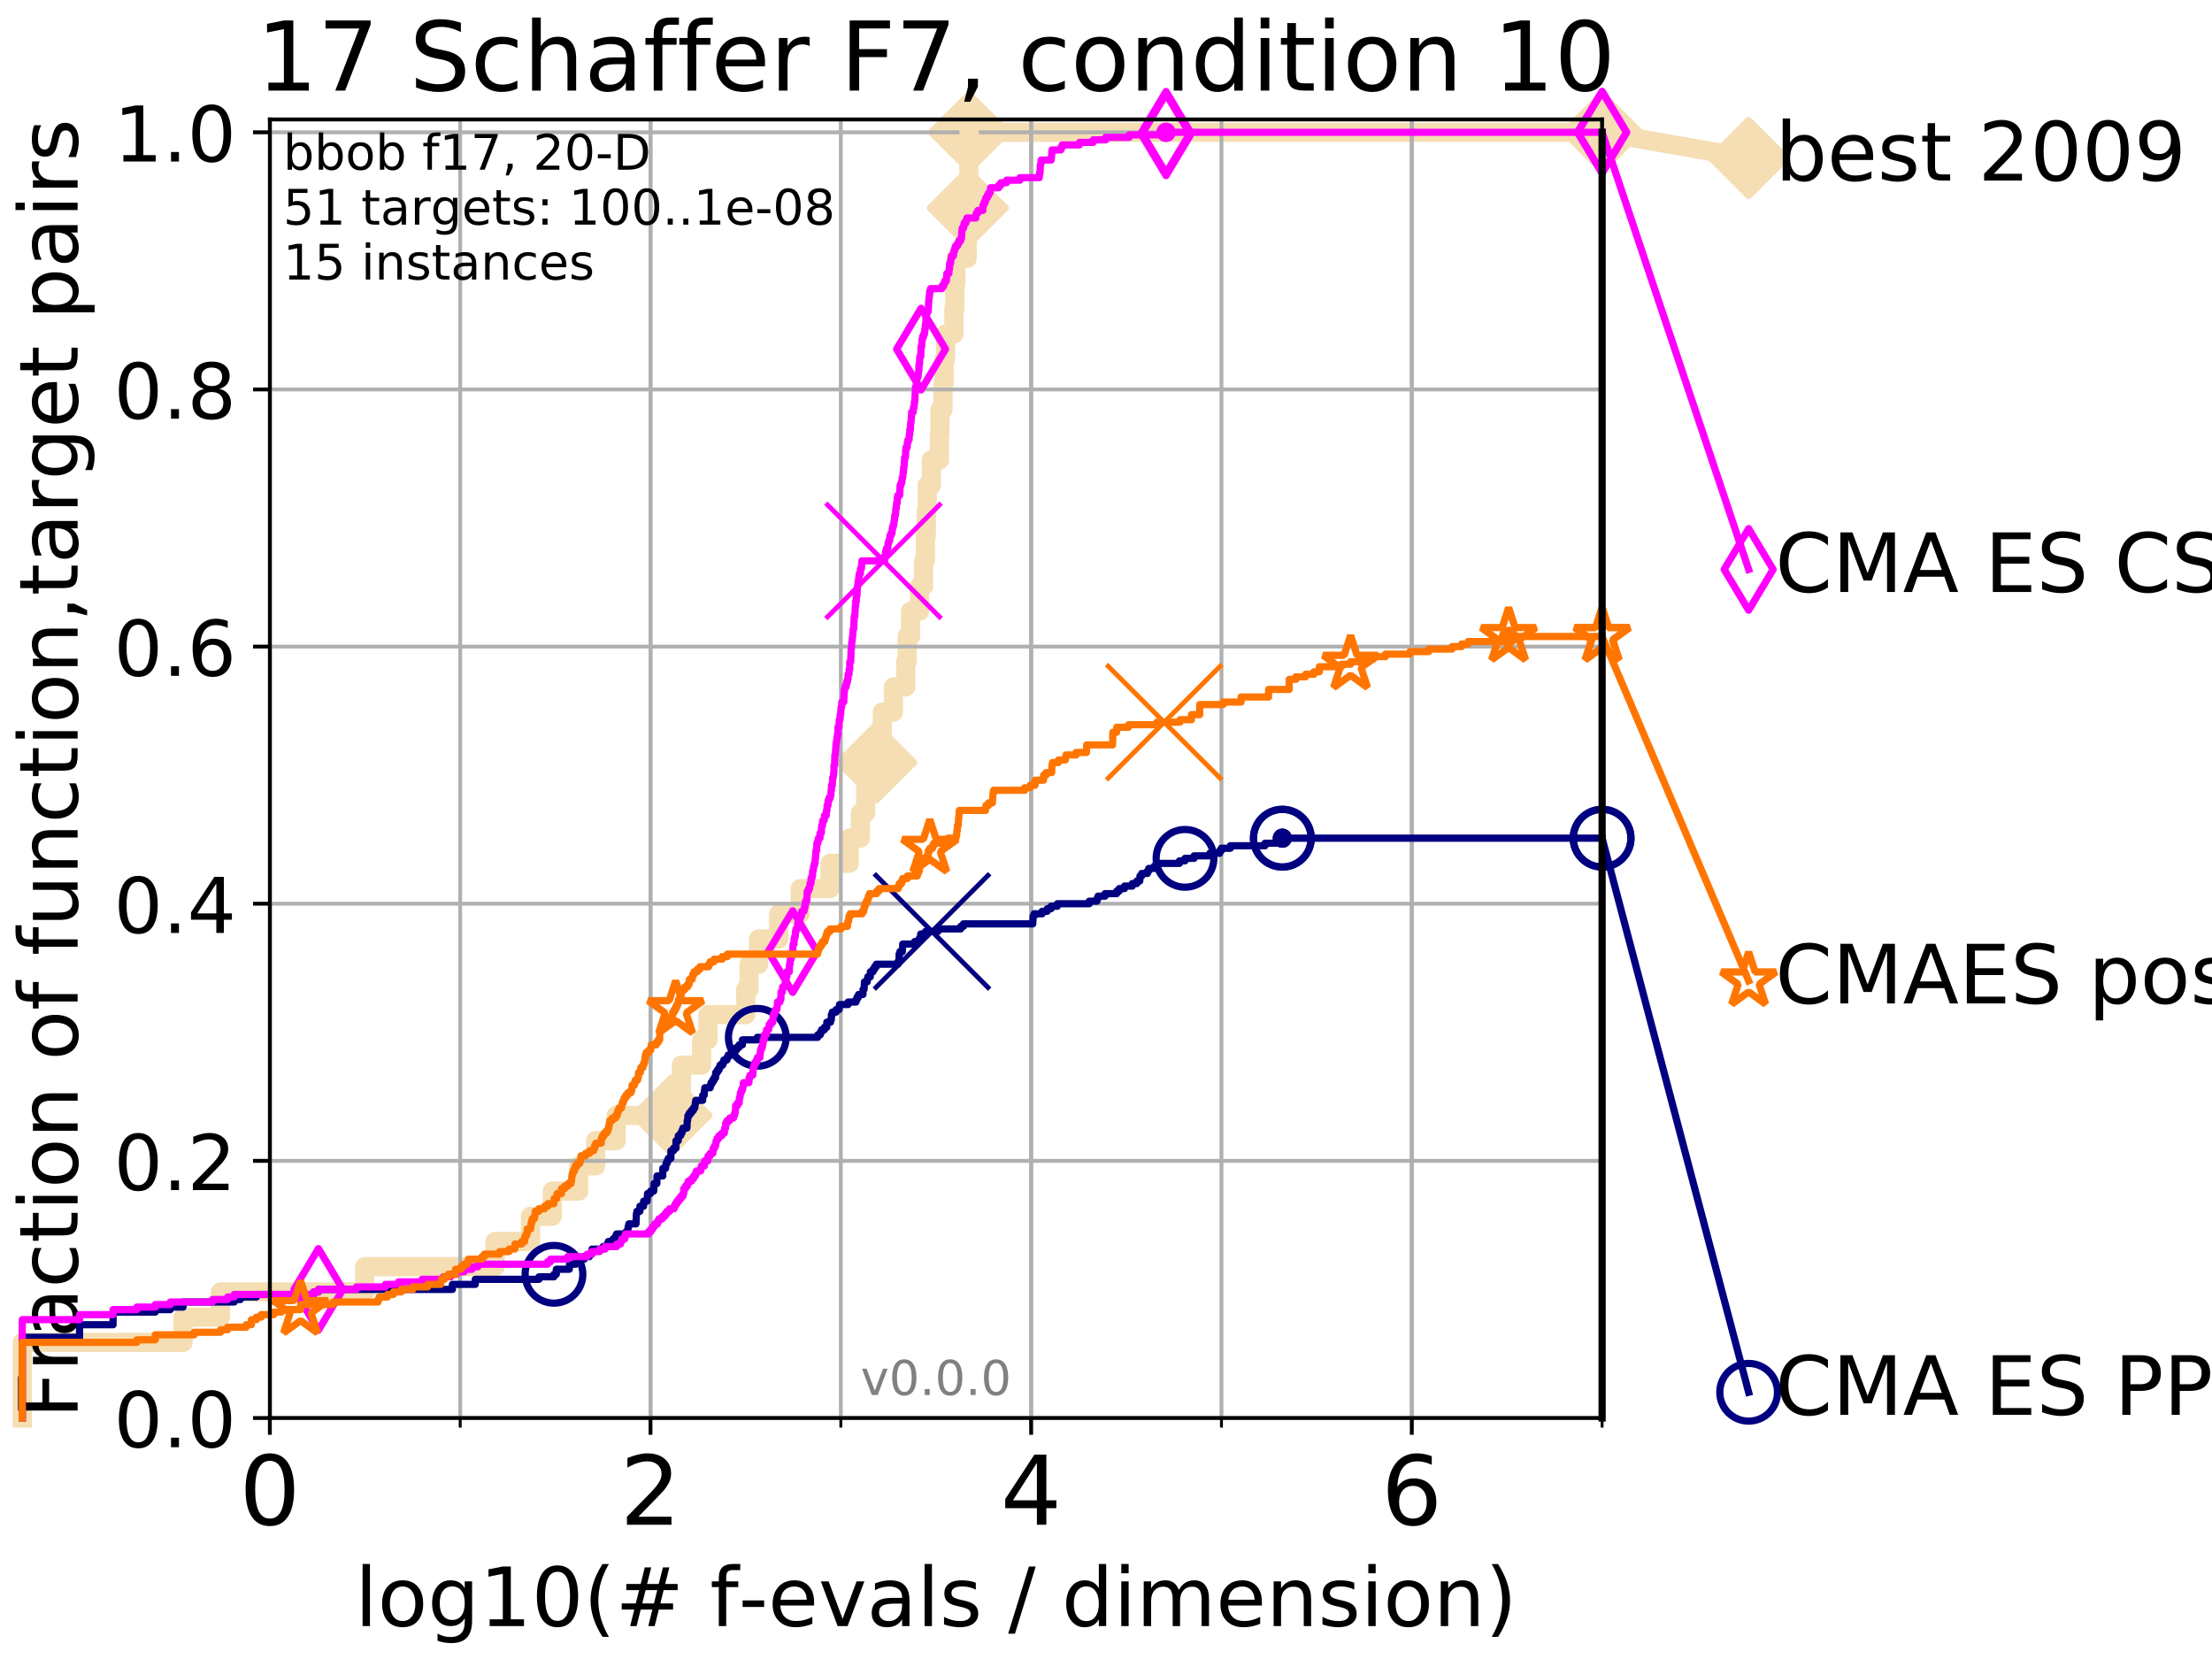 <?xml version="1.0" encoding="utf-8" standalone="no"?>
<!DOCTYPE svg PUBLIC "-//W3C//DTD SVG 1.1//EN"
  "http://www.w3.org/Graphics/SVG/1.1/DTD/svg11.dtd">
<!-- Created with matplotlib (http://matplotlib.org/) -->
<svg height="345pt" version="1.1" viewBox="0 0 460 345" width="460pt" xmlns="http://www.w3.org/2000/svg" xmlns:xlink="http://www.w3.org/1999/xlink">
 <defs>
  <style type="text/css">
*{stroke-linecap:butt;stroke-linejoin:round;}
  </style>
 </defs>
 <g id="figure_1">
  <g id="patch_1">
   <path d="M 0 345.6 
L 460.8 345.6 
L 460.8 0 
L 0 0 
z
" style="fill:#ffffff;"/>
  </g>
  <g id="axes_1">
   <g id="patch_2">
    <path d="M 56.12 294.88 
L 333.168 294.88 
L 333.168 24.84 
L 56.12 24.84 
z
" style="fill:#ffffff;"/>
   </g>
   <g id="line2d_1">
    <path d="M 4.627 294.88 
L 4.627 279.153 
L 38.075 279.153 
L 38.075 273.91 
L 45.844 273.91 
L 45.844 268.668 
L 75.842 268.668 
L 75.842 263.425 
L 102.952 263.425 
L 102.952 258.183 
L 110.311 258.183 
L 110.311 252.94 
L 114.866 252.94 
L 114.866 247.698 
L 120.345 247.698 
L 120.345 242.455 
L 123.87 242.455 
L 123.87 237.213 
L 128.121 237.213 
L 128.121 231.97 
L 139.62 231.97 
L 139.62 226.728 
L 141.705 226.728 
L 141.705 221.485 
L 145.897 221.485 
L 145.897 216.243 
L 147.212 216.243 
L 147.212 211 
L 155.086 211 
L 155.086 205.758 
L 155.772 205.758 
L 155.772 200.515 
L 157.744 200.515 
L 157.744 195.273 
L 161.932 195.273 
L 161.932 190.03 
L 166.418 190.03 
L 166.418 184.788 
L 172.598 184.788 
L 172.598 179.546 
L 176.603 179.546 
L 176.603 174.303 
L 178.91 174.303 
L 178.91 169.061 
L 180.031 169.061 
L 180.031 163.818 
L 182.208 163.818 
L 182.208 158.576 
L 183.032 158.576 
L 183.032 153.333 
L 183.491 153.333 
L 183.491 148.091 
L 185.781 148.091 
L 185.781 142.848 
L 188.357 142.848 
L 188.357 137.606 
L 188.65 137.606 
L 188.65 132.363 
L 189.357 132.363 
L 189.357 127.121 
L 191.212 127.121 
L 191.212 121.878 
L 192.055 121.878 
L 192.055 116.636 
L 192.436 116.636 
L 192.436 111.393 
L 192.641 111.393 
L 192.641 106.151 
L 192.827 106.151 
L 192.827 100.908 
L 193.683 100.908 
L 193.683 95.666 
L 195.345 95.666 
L 195.345 90.423 
L 195.468 90.423 
L 195.468 85.181 
L 196.1 85.181 
L 196.1 79.938 
L 196.318 79.938 
L 196.318 74.696 
L 196.633 74.696 
L 196.633 69.453 
L 198.378 69.453 
L 198.378 64.211 
L 198.566 64.211 
L 198.566 58.969 
L 198.784 58.969 
L 198.784 53.726 
L 201.145 53.726 
L 201.145 48.484 
L 201.255 48.484 
L 201.255 43.241 
L 201.363 43.241 
L 201.363 37.999 
L 201.475 37.999 
L 201.475 32.756 
L 201.561 32.756 
L 201.561 27.514 
L 333.168 27.514 
" style="fill:none;stroke:#f5deb3;stroke-linecap:square;stroke-width:4;"/>
   </g>
   <g id="line2d_2">
    <defs>
     <path d="M -0 7.778 
L 7.778 0 
L 0 -7.778 
L -7.778 -0 
z
" id="m1225f925ba" style="stroke:#f5deb3;stroke-linejoin:miter;stroke-width:1.5;"/>
    </defs>
    <g>
     <use style="fill:#f5deb3;stroke:#f5deb3;stroke-linejoin:miter;stroke-width:1.5;" x="139.62" xlink:href="#m1225f925ba" y="231.97"/>
     <use style="fill:#f5deb3;stroke:#f5deb3;stroke-linejoin:miter;stroke-width:1.5;" x="182.208" xlink:href="#m1225f925ba" y="158.576"/>
     <use style="fill:#f5deb3;stroke:#f5deb3;stroke-linejoin:miter;stroke-width:1.5;" x="201.255" xlink:href="#m1225f925ba" y="43.241"/>
     <use style="fill:#f5deb3;stroke:#f5deb3;stroke-linejoin:miter;stroke-width:1.5;" x="201.561" xlink:href="#m1225f925ba" y="27.514"/>
     <use style="fill:#f5deb3;stroke:#f5deb3;stroke-linejoin:miter;stroke-width:1.5;" x="201.561" xlink:href="#m1225f925ba" y="27.514"/>
     <use style="fill:#f5deb3;stroke:#f5deb3;stroke-linejoin:miter;stroke-width:1.5;" x="333.168" xlink:href="#m1225f925ba" y="27.514"/>
    </g>
   </g>
   <g id="line2d_3">
    <path style="fill:none;stroke:#f5deb3;stroke-linecap:square;stroke-width:4;"/>
    <g/>
   </g>
   <g id="line2d_4">
    <path d="M 333.168 27.514 
L 363.643 32.861 
" style="fill:none;stroke:#f5deb3;stroke-linecap:square;stroke-width:4;"/>
    <g>
     <use style="fill:#f5deb3;stroke:#f5deb3;stroke-linejoin:miter;stroke-width:1.5;" x="333.168" xlink:href="#m1225f925ba" y="27.514"/>
     <use style="fill:#f5deb3;stroke:#f5deb3;stroke-linejoin:miter;stroke-width:1.5;" x="363.643" xlink:href="#m1225f925ba" y="32.861"/>
    </g>
   </g>
   <g id="matplotlib.axis_1">
    <g id="xtick_1">
     <g id="line2d_5">
      <path clip-path="url(#p294871ebf9)" d="M 56.12 294.88 
L 56.12 24.84 
" style="fill:none;stroke:#b0b0b0;stroke-linecap:square;stroke-width:0.8;"/>
     </g>
     <g id="line2d_6">
      <defs>
       <path d="M 0 0 
L 0 3.5 
" id="m1d08457fbe" style="stroke:#000000;stroke-width:0.8;"/>
      </defs>
      <g>
       <use style="stroke:#000000;stroke-width:0.8;" x="56.12" xlink:href="#m1d08457fbe" y="294.88"/>
      </g>
     </g>
     <g id="text_1">
      <!-- 0 -->
      <defs>
       <path d="M 31.781 66.406 
Q 24.172 66.406 20.328 58.906 
Q 16.5 51.422 16.5 36.375 
Q 16.5 21.391 20.328 13.891 
Q 24.172 6.391 31.781 6.391 
Q 39.453 6.391 43.281 13.891 
Q 47.125 21.391 47.125 36.375 
Q 47.125 51.422 43.281 58.906 
Q 39.453 66.406 31.781 66.406 
z
M 31.781 74.219 
Q 44.047 74.219 50.516 64.516 
Q 56.984 54.828 56.984 36.375 
Q 56.984 17.969 50.516 8.266 
Q 44.047 -1.422 31.781 -1.422 
Q 19.531 -1.422 13.062 8.266 
Q 6.594 17.969 6.594 36.375 
Q 6.594 54.828 13.062 64.516 
Q 19.531 74.219 31.781 74.219 
z
" id="DejaVuSans-30"/>
      </defs>
      <g transform="translate(49.758 317.077)scale(0.2 -0.2)">
       <use xlink:href="#DejaVuSans-30"/>
      </g>
     </g>
    </g>
    <g id="xtick_2">
     <g id="line2d_7">
      <path clip-path="url(#p294871ebf9)" d="M 135.277 294.88 
L 135.277 24.84 
" style="fill:none;stroke:#b0b0b0;stroke-linecap:square;stroke-width:0.8;"/>
     </g>
     <g id="line2d_8">
      <g>
       <use style="stroke:#000000;stroke-width:0.8;" x="135.277" xlink:href="#m1d08457fbe" y="294.88"/>
      </g>
     </g>
     <g id="text_2">
      <!-- 2 -->
      <defs>
       <path d="M 19.188 8.297 
L 53.609 8.297 
L 53.609 0 
L 7.328 0 
L 7.328 8.297 
Q 12.938 14.109 22.625 23.891 
Q 32.328 33.688 34.812 36.531 
Q 39.547 41.844 41.422 45.531 
Q 43.312 49.219 43.312 52.781 
Q 43.312 58.594 39.234 62.25 
Q 35.156 65.922 28.609 65.922 
Q 23.969 65.922 18.812 64.312 
Q 13.672 62.703 7.812 59.422 
L 7.812 69.391 
Q 13.766 71.781 18.938 73 
Q 24.125 74.219 28.422 74.219 
Q 39.75 74.219 46.484 68.547 
Q 53.219 62.891 53.219 53.422 
Q 53.219 48.922 51.531 44.891 
Q 49.859 40.875 45.406 35.406 
Q 44.188 33.984 37.641 27.219 
Q 31.109 20.453 19.188 8.297 
z
" id="DejaVuSans-32"/>
      </defs>
      <g transform="translate(128.914 317.077)scale(0.2 -0.2)">
       <use xlink:href="#DejaVuSans-32"/>
      </g>
     </g>
    </g>
    <g id="xtick_3">
     <g id="line2d_9">
      <path clip-path="url(#p294871ebf9)" d="M 214.433 294.88 
L 214.433 24.84 
" style="fill:none;stroke:#b0b0b0;stroke-linecap:square;stroke-width:0.8;"/>
     </g>
     <g id="line2d_10">
      <g>
       <use style="stroke:#000000;stroke-width:0.8;" x="214.433" xlink:href="#m1d08457fbe" y="294.88"/>
      </g>
     </g>
     <g id="text_3">
      <!-- 4 -->
      <defs>
       <path d="M 37.797 64.312 
L 12.891 25.391 
L 37.797 25.391 
z
M 35.203 72.906 
L 47.609 72.906 
L 47.609 25.391 
L 58.016 25.391 
L 58.016 17.188 
L 47.609 17.188 
L 47.609 0 
L 37.797 0 
L 37.797 17.188 
L 4.891 17.188 
L 4.891 26.703 
z
" id="DejaVuSans-34"/>
      </defs>
      <g transform="translate(208.071 317.077)scale(0.2 -0.2)">
       <use xlink:href="#DejaVuSans-34"/>
      </g>
     </g>
    </g>
    <g id="xtick_4">
     <g id="line2d_11">
      <path clip-path="url(#p294871ebf9)" d="M 293.59 294.88 
L 293.59 24.84 
" style="fill:none;stroke:#b0b0b0;stroke-linecap:square;stroke-width:0.8;"/>
     </g>
     <g id="line2d_12">
      <g>
       <use style="stroke:#000000;stroke-width:0.8;" x="293.59" xlink:href="#m1d08457fbe" y="294.88"/>
      </g>
     </g>
     <g id="text_4">
      <!-- 6 -->
      <defs>
       <path d="M 33.016 40.375 
Q 26.375 40.375 22.484 35.828 
Q 18.609 31.297 18.609 23.391 
Q 18.609 15.531 22.484 10.953 
Q 26.375 6.391 33.016 6.391 
Q 39.656 6.391 43.531 10.953 
Q 47.406 15.531 47.406 23.391 
Q 47.406 31.297 43.531 35.828 
Q 39.656 40.375 33.016 40.375 
z
M 52.594 71.297 
L 52.594 62.312 
Q 48.875 64.062 45.094 64.984 
Q 41.312 65.922 37.594 65.922 
Q 27.828 65.922 22.672 59.328 
Q 17.531 52.734 16.797 39.406 
Q 19.672 43.656 24.016 45.922 
Q 28.375 48.188 33.594 48.188 
Q 44.578 48.188 50.953 41.516 
Q 57.328 34.859 57.328 23.391 
Q 57.328 12.156 50.688 5.359 
Q 44.047 -1.422 33.016 -1.422 
Q 20.359 -1.422 13.672 8.266 
Q 6.984 17.969 6.984 36.375 
Q 6.984 53.656 15.188 63.938 
Q 23.391 74.219 37.203 74.219 
Q 40.922 74.219 44.703 73.484 
Q 48.484 72.75 52.594 71.297 
z
" id="DejaVuSans-36"/>
      </defs>
      <g transform="translate(287.227 317.077)scale(0.2 -0.2)">
       <use xlink:href="#DejaVuSans-36"/>
      </g>
     </g>
    </g>
    <g id="xtick_5">
     <g id="line2d_13">
      <path clip-path="url(#p294871ebf9)" d="M 56.12 294.88 
L 56.12 24.84 
" style="fill:none;stroke:#b0b0b0;stroke-linecap:square;stroke-width:0.8;"/>
     </g>
     <g id="line2d_14">
      <defs>
       <path d="M 0 0 
L 0 2 
" id="md5f3c3dec5" style="stroke:#000000;stroke-width:0.6;"/>
      </defs>
      <g>
       <use style="stroke:#000000;stroke-width:0.6;" x="56.12" xlink:href="#md5f3c3dec5" y="294.88"/>
      </g>
     </g>
    </g>
    <g id="xtick_6">
     <g id="line2d_15">
      <path clip-path="url(#p294871ebf9)" d="M 95.698 294.88 
L 95.698 24.84 
" style="fill:none;stroke:#b0b0b0;stroke-linecap:square;stroke-width:0.8;"/>
     </g>
     <g id="line2d_16">
      <g>
       <use style="stroke:#000000;stroke-width:0.6;" x="95.698" xlink:href="#md5f3c3dec5" y="294.88"/>
      </g>
     </g>
    </g>
    <g id="xtick_7">
     <g id="line2d_17">
      <path clip-path="url(#p294871ebf9)" d="M 135.277 294.88 
L 135.277 24.84 
" style="fill:none;stroke:#b0b0b0;stroke-linecap:square;stroke-width:0.8;"/>
     </g>
     <g id="line2d_18">
      <g>
       <use style="stroke:#000000;stroke-width:0.6;" x="135.277" xlink:href="#md5f3c3dec5" y="294.88"/>
      </g>
     </g>
    </g>
    <g id="xtick_8">
     <g id="line2d_19">
      <path clip-path="url(#p294871ebf9)" d="M 174.855 294.88 
L 174.855 24.84 
" style="fill:none;stroke:#b0b0b0;stroke-linecap:square;stroke-width:0.8;"/>
     </g>
     <g id="line2d_20">
      <g>
       <use style="stroke:#000000;stroke-width:0.6;" x="174.855" xlink:href="#md5f3c3dec5" y="294.88"/>
      </g>
     </g>
    </g>
    <g id="xtick_9">
     <g id="line2d_21">
      <path clip-path="url(#p294871ebf9)" d="M 214.433 294.88 
L 214.433 24.84 
" style="fill:none;stroke:#b0b0b0;stroke-linecap:square;stroke-width:0.8;"/>
     </g>
     <g id="line2d_22">
      <g>
       <use style="stroke:#000000;stroke-width:0.6;" x="214.433" xlink:href="#md5f3c3dec5" y="294.88"/>
      </g>
     </g>
    </g>
    <g id="xtick_10">
     <g id="line2d_23">
      <path clip-path="url(#p294871ebf9)" d="M 254.011 294.88 
L 254.011 24.84 
" style="fill:none;stroke:#b0b0b0;stroke-linecap:square;stroke-width:0.8;"/>
     </g>
     <g id="line2d_24">
      <g>
       <use style="stroke:#000000;stroke-width:0.6;" x="254.011" xlink:href="#md5f3c3dec5" y="294.88"/>
      </g>
     </g>
    </g>
    <g id="xtick_11">
     <g id="line2d_25">
      <path clip-path="url(#p294871ebf9)" d="M 293.59 294.88 
L 293.59 24.84 
" style="fill:none;stroke:#b0b0b0;stroke-linecap:square;stroke-width:0.8;"/>
     </g>
     <g id="line2d_26">
      <g>
       <use style="stroke:#000000;stroke-width:0.6;" x="293.59" xlink:href="#md5f3c3dec5" y="294.88"/>
      </g>
     </g>
    </g>
    <g id="xtick_12">
     <g id="line2d_27">
      <path clip-path="url(#p294871ebf9)" d="M 333.168 294.88 
L 333.168 24.84 
" style="fill:none;stroke:#b0b0b0;stroke-linecap:square;stroke-width:0.8;"/>
     </g>
     <g id="line2d_28">
      <g>
       <use style="stroke:#000000;stroke-width:0.6;" x="333.168" xlink:href="#md5f3c3dec5" y="294.88"/>
      </g>
     </g>
    </g>
    <g id="text_5">
     <!-- log10(# f-evals / dimension) -->
     <defs>
      <path d="M 9.422 75.984 
L 18.406 75.984 
L 18.406 0 
L 9.422 0 
z
" id="DejaVuSans-6c"/>
      <path d="M 30.609 48.391 
Q 23.391 48.391 19.188 42.75 
Q 14.984 37.109 14.984 27.297 
Q 14.984 17.484 19.156 11.844 
Q 23.344 6.203 30.609 6.203 
Q 37.797 6.203 41.984 11.859 
Q 46.188 17.531 46.188 27.297 
Q 46.188 37.016 41.984 42.703 
Q 37.797 48.391 30.609 48.391 
z
M 30.609 56 
Q 42.328 56 49.016 48.375 
Q 55.719 40.766 55.719 27.297 
Q 55.719 13.875 49.016 6.219 
Q 42.328 -1.422 30.609 -1.422 
Q 18.844 -1.422 12.172 6.219 
Q 5.516 13.875 5.516 27.297 
Q 5.516 40.766 12.172 48.375 
Q 18.844 56 30.609 56 
z
" id="DejaVuSans-6f"/>
      <path d="M 45.406 27.984 
Q 45.406 37.75 41.375 43.109 
Q 37.359 48.484 30.078 48.484 
Q 22.859 48.484 18.828 43.109 
Q 14.797 37.75 14.797 27.984 
Q 14.797 18.266 18.828 12.891 
Q 22.859 7.516 30.078 7.516 
Q 37.359 7.516 41.375 12.891 
Q 45.406 18.266 45.406 27.984 
z
M 54.391 6.781 
Q 54.391 -7.172 48.188 -13.984 
Q 42 -20.797 29.203 -20.797 
Q 24.469 -20.797 20.266 -20.094 
Q 16.062 -19.391 12.109 -17.922 
L 12.109 -9.188 
Q 16.062 -11.328 19.922 -12.344 
Q 23.781 -13.375 27.781 -13.375 
Q 36.625 -13.375 41.016 -8.766 
Q 45.406 -4.156 45.406 5.172 
L 45.406 9.625 
Q 42.625 4.781 38.281 2.391 
Q 33.938 0 27.875 0 
Q 17.828 0 11.672 7.656 
Q 5.516 15.328 5.516 27.984 
Q 5.516 40.672 11.672 48.328 
Q 17.828 56 27.875 56 
Q 33.938 56 38.281 53.609 
Q 42.625 51.219 45.406 46.391 
L 45.406 54.688 
L 54.391 54.688 
z
" id="DejaVuSans-67"/>
      <path d="M 12.406 8.297 
L 28.516 8.297 
L 28.516 63.922 
L 10.984 60.406 
L 10.984 69.391 
L 28.422 72.906 
L 38.281 72.906 
L 38.281 8.297 
L 54.391 8.297 
L 54.391 0 
L 12.406 0 
z
" id="DejaVuSans-31"/>
      <path d="M 31 75.875 
Q 24.469 64.656 21.281 53.656 
Q 18.109 42.672 18.109 31.391 
Q 18.109 20.125 21.312 9.062 
Q 24.516 -2 31 -13.188 
L 23.188 -13.188 
Q 15.875 -1.703 12.234 9.375 
Q 8.594 20.453 8.594 31.391 
Q 8.594 42.281 12.203 53.312 
Q 15.828 64.359 23.188 75.875 
z
" id="DejaVuSans-28"/>
      <path d="M 51.125 44 
L 36.922 44 
L 32.812 27.688 
L 47.125 27.688 
z
M 43.797 71.781 
L 38.719 51.516 
L 52.984 51.516 
L 58.109 71.781 
L 65.922 71.781 
L 60.891 51.516 
L 76.125 51.516 
L 76.125 44 
L 58.984 44 
L 54.984 27.688 
L 70.516 27.688 
L 70.516 20.219 
L 53.078 20.219 
L 48 0 
L 40.188 0 
L 45.219 20.219 
L 30.906 20.219 
L 25.875 0 
L 18.016 0 
L 23.094 20.219 
L 7.719 20.219 
L 7.719 27.688 
L 24.906 27.688 
L 29 44 
L 13.281 44 
L 13.281 51.516 
L 30.906 51.516 
L 35.891 71.781 
z
" id="DejaVuSans-23"/>
      <path id="DejaVuSans-20"/>
      <path d="M 37.109 75.984 
L 37.109 68.5 
L 28.516 68.5 
Q 23.688 68.5 21.797 66.547 
Q 19.922 64.594 19.922 59.516 
L 19.922 54.688 
L 34.719 54.688 
L 34.719 47.703 
L 19.922 47.703 
L 19.922 0 
L 10.891 0 
L 10.891 47.703 
L 2.297 47.703 
L 2.297 54.688 
L 10.891 54.688 
L 10.891 58.5 
Q 10.891 67.625 15.141 71.797 
Q 19.391 75.984 28.609 75.984 
z
" id="DejaVuSans-66"/>
      <path d="M 4.891 31.391 
L 31.203 31.391 
L 31.203 23.391 
L 4.891 23.391 
z
" id="DejaVuSans-2d"/>
      <path d="M 56.203 29.594 
L 56.203 25.203 
L 14.891 25.203 
Q 15.484 15.922 20.484 11.062 
Q 25.484 6.203 34.422 6.203 
Q 39.594 6.203 44.453 7.469 
Q 49.312 8.734 54.109 11.281 
L 54.109 2.781 
Q 49.266 0.734 44.188 -0.344 
Q 39.109 -1.422 33.891 -1.422 
Q 20.797 -1.422 13.156 6.188 
Q 5.516 13.812 5.516 26.812 
Q 5.516 40.234 12.766 48.109 
Q 20.016 56 32.328 56 
Q 43.359 56 49.781 48.891 
Q 56.203 41.797 56.203 29.594 
z
M 47.219 32.234 
Q 47.125 39.594 43.094 43.984 
Q 39.062 48.391 32.422 48.391 
Q 24.906 48.391 20.391 44.141 
Q 15.875 39.891 15.188 32.172 
z
" id="DejaVuSans-65"/>
      <path d="M 2.984 54.688 
L 12.5 54.688 
L 29.594 8.797 
L 46.688 54.688 
L 56.203 54.688 
L 35.688 0 
L 23.484 0 
z
" id="DejaVuSans-76"/>
      <path d="M 34.281 27.484 
Q 23.391 27.484 19.188 25 
Q 14.984 22.516 14.984 16.5 
Q 14.984 11.719 18.141 8.906 
Q 21.297 6.109 26.703 6.109 
Q 34.188 6.109 38.703 11.406 
Q 43.219 16.703 43.219 25.484 
L 43.219 27.484 
z
M 52.203 31.203 
L 52.203 0 
L 43.219 0 
L 43.219 8.297 
Q 40.141 3.328 35.547 0.953 
Q 30.953 -1.422 24.312 -1.422 
Q 15.922 -1.422 10.953 3.297 
Q 6 8.016 6 15.922 
Q 6 25.141 12.172 29.828 
Q 18.359 34.516 30.609 34.516 
L 43.219 34.516 
L 43.219 35.406 
Q 43.219 41.609 39.141 45 
Q 35.062 48.391 27.688 48.391 
Q 23 48.391 18.547 47.266 
Q 14.109 46.141 10.016 43.891 
L 10.016 52.203 
Q 14.938 54.109 19.578 55.047 
Q 24.219 56 28.609 56 
Q 40.484 56 46.344 49.844 
Q 52.203 43.703 52.203 31.203 
z
" id="DejaVuSans-61"/>
      <path d="M 44.281 53.078 
L 44.281 44.578 
Q 40.484 46.531 36.375 47.5 
Q 32.281 48.484 27.875 48.484 
Q 21.188 48.484 17.844 46.438 
Q 14.5 44.391 14.5 40.281 
Q 14.5 37.156 16.891 35.375 
Q 19.281 33.594 26.516 31.984 
L 29.594 31.297 
Q 39.156 29.25 43.188 25.516 
Q 47.219 21.781 47.219 15.094 
Q 47.219 7.469 41.188 3.016 
Q 35.156 -1.422 24.609 -1.422 
Q 20.219 -1.422 15.453 -0.562 
Q 10.688 0.297 5.422 2 
L 5.422 11.281 
Q 10.406 8.688 15.234 7.391 
Q 20.062 6.109 24.812 6.109 
Q 31.156 6.109 34.562 8.281 
Q 37.984 10.453 37.984 14.406 
Q 37.984 18.062 35.516 20.016 
Q 33.062 21.969 24.703 23.781 
L 21.578 24.516 
Q 13.234 26.266 9.516 29.906 
Q 5.812 33.547 5.812 39.891 
Q 5.812 47.609 11.281 51.797 
Q 16.75 56 26.812 56 
Q 31.781 56 36.172 55.266 
Q 40.578 54.547 44.281 53.078 
z
" id="DejaVuSans-73"/>
      <path d="M 25.391 72.906 
L 33.688 72.906 
L 8.297 -9.281 
L 0 -9.281 
z
" id="DejaVuSans-2f"/>
      <path d="M 45.406 46.391 
L 45.406 75.984 
L 54.391 75.984 
L 54.391 0 
L 45.406 0 
L 45.406 8.203 
Q 42.578 3.328 38.25 0.953 
Q 33.938 -1.422 27.875 -1.422 
Q 17.969 -1.422 11.734 6.484 
Q 5.516 14.406 5.516 27.297 
Q 5.516 40.188 11.734 48.094 
Q 17.969 56 27.875 56 
Q 33.938 56 38.25 53.625 
Q 42.578 51.266 45.406 46.391 
z
M 14.797 27.297 
Q 14.797 17.391 18.875 11.75 
Q 22.953 6.109 30.078 6.109 
Q 37.203 6.109 41.297 11.75 
Q 45.406 17.391 45.406 27.297 
Q 45.406 37.203 41.297 42.844 
Q 37.203 48.484 30.078 48.484 
Q 22.953 48.484 18.875 42.844 
Q 14.797 37.203 14.797 27.297 
z
" id="DejaVuSans-64"/>
      <path d="M 9.422 54.688 
L 18.406 54.688 
L 18.406 0 
L 9.422 0 
z
M 9.422 75.984 
L 18.406 75.984 
L 18.406 64.594 
L 9.422 64.594 
z
" id="DejaVuSans-69"/>
      <path d="M 52 44.188 
Q 55.375 50.25 60.062 53.125 
Q 64.75 56 71.094 56 
Q 79.641 56 84.281 50.016 
Q 88.922 44.047 88.922 33.016 
L 88.922 0 
L 79.891 0 
L 79.891 32.719 
Q 79.891 40.578 77.094 44.375 
Q 74.312 48.188 68.609 48.188 
Q 61.625 48.188 57.562 43.547 
Q 53.516 38.922 53.516 30.906 
L 53.516 0 
L 44.484 0 
L 44.484 32.719 
Q 44.484 40.625 41.703 44.406 
Q 38.922 48.188 33.109 48.188 
Q 26.219 48.188 22.156 43.531 
Q 18.109 38.875 18.109 30.906 
L 18.109 0 
L 9.078 0 
L 9.078 54.688 
L 18.109 54.688 
L 18.109 46.188 
Q 21.188 51.219 25.484 53.609 
Q 29.781 56 35.688 56 
Q 41.656 56 45.828 52.969 
Q 50 49.953 52 44.188 
z
" id="DejaVuSans-6d"/>
      <path d="M 54.891 33.016 
L 54.891 0 
L 45.906 0 
L 45.906 32.719 
Q 45.906 40.484 42.875 44.328 
Q 39.844 48.188 33.797 48.188 
Q 26.516 48.188 22.312 43.547 
Q 18.109 38.922 18.109 30.906 
L 18.109 0 
L 9.078 0 
L 9.078 54.688 
L 18.109 54.688 
L 18.109 46.188 
Q 21.344 51.125 25.703 53.562 
Q 30.078 56 35.797 56 
Q 45.219 56 50.047 50.172 
Q 54.891 44.344 54.891 33.016 
z
" id="DejaVuSans-6e"/>
      <path d="M 8.016 75.875 
L 15.828 75.875 
Q 23.141 64.359 26.781 53.312 
Q 30.422 42.281 30.422 31.391 
Q 30.422 20.453 26.781 9.375 
Q 23.141 -1.703 15.828 -13.188 
L 8.016 -13.188 
Q 14.5 -2 17.703 9.062 
Q 20.906 20.125 20.906 31.391 
Q 20.906 42.672 17.703 53.656 
Q 14.5 64.656 8.016 75.875 
z
" id="DejaVuSans-29"/>
     </defs>
     <g transform="translate(73.803 338.154)scale(0.17 -0.17)">
      <use xlink:href="#DejaVuSans-6c"/>
      <use x="27.783" xlink:href="#DejaVuSans-6f"/>
      <use x="88.965" xlink:href="#DejaVuSans-67"/>
      <use x="152.441" xlink:href="#DejaVuSans-31"/>
      <use x="216.064" xlink:href="#DejaVuSans-30"/>
      <use x="279.688" xlink:href="#DejaVuSans-28"/>
      <use x="318.701" xlink:href="#DejaVuSans-23"/>
      <use x="402.49" xlink:href="#DejaVuSans-20"/>
      <use x="434.277" xlink:href="#DejaVuSans-66"/>
      <use x="469.404" xlink:href="#DejaVuSans-2d"/>
      <use x="505.488" xlink:href="#DejaVuSans-65"/>
      <use x="567.012" xlink:href="#DejaVuSans-76"/>
      <use x="626.191" xlink:href="#DejaVuSans-61"/>
      <use x="687.471" xlink:href="#DejaVuSans-6c"/>
      <use x="715.254" xlink:href="#DejaVuSans-73"/>
      <use x="767.354" xlink:href="#DejaVuSans-20"/>
      <use x="799.141" xlink:href="#DejaVuSans-2f"/>
      <use x="832.832" xlink:href="#DejaVuSans-20"/>
      <use x="864.619" xlink:href="#DejaVuSans-64"/>
      <use x="928.096" xlink:href="#DejaVuSans-69"/>
      <use x="955.879" xlink:href="#DejaVuSans-6d"/>
      <use x="1053.291" xlink:href="#DejaVuSans-65"/>
      <use x="1114.814" xlink:href="#DejaVuSans-6e"/>
      <use x="1178.193" xlink:href="#DejaVuSans-73"/>
      <use x="1230.293" xlink:href="#DejaVuSans-69"/>
      <use x="1258.076" xlink:href="#DejaVuSans-6f"/>
      <use x="1319.258" xlink:href="#DejaVuSans-6e"/>
      <use x="1382.637" xlink:href="#DejaVuSans-29"/>
     </g>
    </g>
   </g>
   <g id="matplotlib.axis_2">
    <g id="ytick_1">
     <g id="line2d_29">
      <path clip-path="url(#p294871ebf9)" d="M 56.12 294.88 
L 333.168 294.88 
" style="fill:none;stroke:#b0b0b0;stroke-linecap:square;stroke-width:0.8;"/>
     </g>
     <g id="line2d_30">
      <defs>
       <path d="M 0 0 
L -3.5 0 
" id="m84c2a20cd4" style="stroke:#000000;stroke-width:0.8;"/>
      </defs>
      <g>
       <use style="stroke:#000000;stroke-width:0.8;" x="56.12" xlink:href="#m84c2a20cd4" y="294.88"/>
      </g>
     </g>
     <g id="text_6">
      <!-- 0.0 -->
      <defs>
       <path d="M 10.688 12.406 
L 21 12.406 
L 21 0 
L 10.688 0 
z
" id="DejaVuSans-2e"/>
      </defs>
      <g transform="translate(23.675 300.959)scale(0.16 -0.16)">
       <use xlink:href="#DejaVuSans-30"/>
       <use x="63.623" xlink:href="#DejaVuSans-2e"/>
       <use x="95.41" xlink:href="#DejaVuSans-30"/>
      </g>
     </g>
    </g>
    <g id="ytick_2">
     <g id="line2d_31">
      <path clip-path="url(#p294871ebf9)" d="M 56.12 241.407 
L 333.168 241.407 
" style="fill:none;stroke:#b0b0b0;stroke-linecap:square;stroke-width:0.8;"/>
     </g>
     <g id="line2d_32">
      <g>
       <use style="stroke:#000000;stroke-width:0.8;" x="56.12" xlink:href="#m84c2a20cd4" y="241.407"/>
      </g>
     </g>
     <g id="text_7">
      <!-- 0.2 -->
      <g transform="translate(23.675 247.485)scale(0.16 -0.16)">
       <use xlink:href="#DejaVuSans-30"/>
       <use x="63.623" xlink:href="#DejaVuSans-2e"/>
       <use x="95.41" xlink:href="#DejaVuSans-32"/>
      </g>
     </g>
    </g>
    <g id="ytick_3">
     <g id="line2d_33">
      <path clip-path="url(#p294871ebf9)" d="M 56.12 187.933 
L 333.168 187.933 
" style="fill:none;stroke:#b0b0b0;stroke-linecap:square;stroke-width:0.8;"/>
     </g>
     <g id="line2d_34">
      <g>
       <use style="stroke:#000000;stroke-width:0.8;" x="56.12" xlink:href="#m84c2a20cd4" y="187.933"/>
      </g>
     </g>
     <g id="text_8">
      <!-- 0.4 -->
      <g transform="translate(23.675 194.012)scale(0.16 -0.16)">
       <use xlink:href="#DejaVuSans-30"/>
       <use x="63.623" xlink:href="#DejaVuSans-2e"/>
       <use x="95.41" xlink:href="#DejaVuSans-34"/>
      </g>
     </g>
    </g>
    <g id="ytick_4">
     <g id="line2d_35">
      <path clip-path="url(#p294871ebf9)" d="M 56.12 134.46 
L 333.168 134.46 
" style="fill:none;stroke:#b0b0b0;stroke-linecap:square;stroke-width:0.8;"/>
     </g>
     <g id="line2d_36">
      <g>
       <use style="stroke:#000000;stroke-width:0.8;" x="56.12" xlink:href="#m84c2a20cd4" y="134.46"/>
      </g>
     </g>
     <g id="text_9">
      <!-- 0.6 -->
      <g transform="translate(23.675 140.539)scale(0.16 -0.16)">
       <use xlink:href="#DejaVuSans-30"/>
       <use x="63.623" xlink:href="#DejaVuSans-2e"/>
       <use x="95.41" xlink:href="#DejaVuSans-36"/>
      </g>
     </g>
    </g>
    <g id="ytick_5">
     <g id="line2d_37">
      <path clip-path="url(#p294871ebf9)" d="M 56.12 80.987 
L 333.168 80.987 
" style="fill:none;stroke:#b0b0b0;stroke-linecap:square;stroke-width:0.8;"/>
     </g>
     <g id="line2d_38">
      <g>
       <use style="stroke:#000000;stroke-width:0.8;" x="56.12" xlink:href="#m84c2a20cd4" y="80.987"/>
      </g>
     </g>
     <g id="text_10">
      <!-- 0.8 -->
      <defs>
       <path d="M 31.781 34.625 
Q 24.75 34.625 20.719 30.859 
Q 16.703 27.094 16.703 20.516 
Q 16.703 13.922 20.719 10.156 
Q 24.75 6.391 31.781 6.391 
Q 38.812 6.391 42.859 10.172 
Q 46.922 13.969 46.922 20.516 
Q 46.922 27.094 42.891 30.859 
Q 38.875 34.625 31.781 34.625 
z
M 21.922 38.812 
Q 15.578 40.375 12.031 44.719 
Q 8.5 49.078 8.5 55.328 
Q 8.5 64.062 14.719 69.141 
Q 20.953 74.219 31.781 74.219 
Q 42.672 74.219 48.875 69.141 
Q 55.078 64.062 55.078 55.328 
Q 55.078 49.078 51.531 44.719 
Q 48 40.375 41.703 38.812 
Q 48.828 37.156 52.797 32.312 
Q 56.781 27.484 56.781 20.516 
Q 56.781 9.906 50.312 4.234 
Q 43.844 -1.422 31.781 -1.422 
Q 19.734 -1.422 13.25 4.234 
Q 6.781 9.906 6.781 20.516 
Q 6.781 27.484 10.781 32.312 
Q 14.797 37.156 21.922 38.812 
z
M 18.312 54.391 
Q 18.312 48.734 21.844 45.562 
Q 25.391 42.391 31.781 42.391 
Q 38.141 42.391 41.719 45.562 
Q 45.312 48.734 45.312 54.391 
Q 45.312 60.062 41.719 63.234 
Q 38.141 66.406 31.781 66.406 
Q 25.391 66.406 21.844 63.234 
Q 18.312 60.062 18.312 54.391 
z
" id="DejaVuSans-38"/>
      </defs>
      <g transform="translate(23.675 87.066)scale(0.16 -0.16)">
       <use xlink:href="#DejaVuSans-30"/>
       <use x="63.623" xlink:href="#DejaVuSans-2e"/>
       <use x="95.41" xlink:href="#DejaVuSans-38"/>
      </g>
     </g>
    </g>
    <g id="ytick_6">
     <g id="line2d_39">
      <path clip-path="url(#p294871ebf9)" d="M 56.12 27.514 
L 333.168 27.514 
" style="fill:none;stroke:#b0b0b0;stroke-linecap:square;stroke-width:0.8;"/>
     </g>
     <g id="line2d_40">
      <g>
       <use style="stroke:#000000;stroke-width:0.8;" x="56.12" xlink:href="#m84c2a20cd4" y="27.514"/>
      </g>
     </g>
     <g id="text_11">
      <!-- 1.0 -->
      <g transform="translate(23.675 33.592)scale(0.16 -0.16)">
       <use xlink:href="#DejaVuSans-31"/>
       <use x="63.623" xlink:href="#DejaVuSans-2e"/>
       <use x="95.41" xlink:href="#DejaVuSans-30"/>
      </g>
     </g>
    </g>
    <g id="text_12">
     <!-- Fraction of function,target pairs -->
     <defs>
      <path d="M 9.812 72.906 
L 51.703 72.906 
L 51.703 64.594 
L 19.672 64.594 
L 19.672 43.109 
L 48.578 43.109 
L 48.578 34.812 
L 19.672 34.812 
L 19.672 0 
L 9.812 0 
z
" id="DejaVuSans-46"/>
      <path d="M 41.109 46.297 
Q 39.594 47.172 37.812 47.578 
Q 36.031 48 33.891 48 
Q 26.266 48 22.188 43.047 
Q 18.109 38.094 18.109 28.812 
L 18.109 0 
L 9.078 0 
L 9.078 54.688 
L 18.109 54.688 
L 18.109 46.188 
Q 20.953 51.172 25.484 53.578 
Q 30.031 56 36.531 56 
Q 37.453 56 38.578 55.875 
Q 39.703 55.766 41.062 55.516 
z
" id="DejaVuSans-72"/>
      <path d="M 48.781 52.594 
L 48.781 44.188 
Q 44.969 46.297 41.141 47.344 
Q 37.312 48.391 33.406 48.391 
Q 24.656 48.391 19.812 42.844 
Q 14.984 37.312 14.984 27.297 
Q 14.984 17.281 19.812 11.734 
Q 24.656 6.203 33.406 6.203 
Q 37.312 6.203 41.141 7.25 
Q 44.969 8.297 48.781 10.406 
L 48.781 2.094 
Q 45.016 0.344 40.984 -0.531 
Q 36.969 -1.422 32.422 -1.422 
Q 20.062 -1.422 12.781 6.344 
Q 5.516 14.109 5.516 27.297 
Q 5.516 40.672 12.859 48.328 
Q 20.219 56 33.016 56 
Q 37.156 56 41.109 55.141 
Q 45.062 54.297 48.781 52.594 
z
" id="DejaVuSans-63"/>
      <path d="M 18.312 70.219 
L 18.312 54.688 
L 36.812 54.688 
L 36.812 47.703 
L 18.312 47.703 
L 18.312 18.016 
Q 18.312 11.328 20.141 9.422 
Q 21.969 7.516 27.594 7.516 
L 36.812 7.516 
L 36.812 0 
L 27.594 0 
Q 17.188 0 13.234 3.875 
Q 9.281 7.766 9.281 18.016 
L 9.281 47.703 
L 2.688 47.703 
L 2.688 54.688 
L 9.281 54.688 
L 9.281 70.219 
z
" id="DejaVuSans-74"/>
      <path d="M 8.5 21.578 
L 8.5 54.688 
L 17.484 54.688 
L 17.484 21.922 
Q 17.484 14.156 20.5 10.266 
Q 23.531 6.391 29.594 6.391 
Q 36.859 6.391 41.078 11.031 
Q 45.312 15.672 45.312 23.688 
L 45.312 54.688 
L 54.297 54.688 
L 54.297 0 
L 45.312 0 
L 45.312 8.406 
Q 42.047 3.422 37.719 1 
Q 33.406 -1.422 27.688 -1.422 
Q 18.266 -1.422 13.375 4.438 
Q 8.5 10.297 8.5 21.578 
z
M 31.109 56 
z
" id="DejaVuSans-75"/>
      <path d="M 11.719 12.406 
L 22.016 12.406 
L 22.016 4 
L 14.016 -11.625 
L 7.719 -11.625 
L 11.719 4 
z
" id="DejaVuSans-2c"/>
      <path d="M 18.109 8.203 
L 18.109 -20.797 
L 9.078 -20.797 
L 9.078 54.688 
L 18.109 54.688 
L 18.109 46.391 
Q 20.953 51.266 25.266 53.625 
Q 29.594 56 35.594 56 
Q 45.562 56 51.781 48.094 
Q 58.016 40.188 58.016 27.297 
Q 58.016 14.406 51.781 6.484 
Q 45.562 -1.422 35.594 -1.422 
Q 29.594 -1.422 25.266 0.953 
Q 20.953 3.328 18.109 8.203 
z
M 48.688 27.297 
Q 48.688 37.203 44.609 42.844 
Q 40.531 48.484 33.406 48.484 
Q 26.266 48.484 22.188 42.844 
Q 18.109 37.203 18.109 27.297 
Q 18.109 17.391 22.188 11.75 
Q 26.266 6.109 33.406 6.109 
Q 40.531 6.109 44.609 11.75 
Q 48.688 17.391 48.688 27.297 
z
" id="DejaVuSans-70"/>
     </defs>
     <g transform="translate(16.14 294.999)rotate(-90)scale(0.17 -0.17)">
      <use xlink:href="#DejaVuSans-46"/>
      <use x="57.41" xlink:href="#DejaVuSans-72"/>
      <use x="98.523" xlink:href="#DejaVuSans-61"/>
      <use x="159.803" xlink:href="#DejaVuSans-63"/>
      <use x="214.783" xlink:href="#DejaVuSans-74"/>
      <use x="253.992" xlink:href="#DejaVuSans-69"/>
      <use x="281.775" xlink:href="#DejaVuSans-6f"/>
      <use x="342.957" xlink:href="#DejaVuSans-6e"/>
      <use x="406.336" xlink:href="#DejaVuSans-20"/>
      <use x="438.123" xlink:href="#DejaVuSans-6f"/>
      <use x="499.305" xlink:href="#DejaVuSans-66"/>
      <use x="534.51" xlink:href="#DejaVuSans-20"/>
      <use x="566.297" xlink:href="#DejaVuSans-66"/>
      <use x="601.502" xlink:href="#DejaVuSans-75"/>
      <use x="664.881" xlink:href="#DejaVuSans-6e"/>
      <use x="728.26" xlink:href="#DejaVuSans-63"/>
      <use x="783.24" xlink:href="#DejaVuSans-74"/>
      <use x="822.449" xlink:href="#DejaVuSans-69"/>
      <use x="850.232" xlink:href="#DejaVuSans-6f"/>
      <use x="911.414" xlink:href="#DejaVuSans-6e"/>
      <use x="974.793" xlink:href="#DejaVuSans-2c"/>
      <use x="1006.58" xlink:href="#DejaVuSans-74"/>
      <use x="1045.789" xlink:href="#DejaVuSans-61"/>
      <use x="1107.068" xlink:href="#DejaVuSans-72"/>
      <use x="1148.166" xlink:href="#DejaVuSans-67"/>
      <use x="1211.643" xlink:href="#DejaVuSans-65"/>
      <use x="1273.166" xlink:href="#DejaVuSans-74"/>
      <use x="1312.375" xlink:href="#DejaVuSans-20"/>
      <use x="1344.162" xlink:href="#DejaVuSans-70"/>
      <use x="1407.639" xlink:href="#DejaVuSans-61"/>
      <use x="1468.918" xlink:href="#DejaVuSans-69"/>
      <use x="1496.701" xlink:href="#DejaVuSans-72"/>
      <use x="1537.814" xlink:href="#DejaVuSans-73"/>
     </g>
    </g>
   </g>
   <g id="line2d_41">
    <defs>
     <path d="M 0 1.5 
C 0.398 1.5 0.779 1.342 1.061 1.061 
C 1.342 0.779 1.5 0.398 1.5 0 
C 1.5 -0.398 1.342 -0.779 1.061 -1.061 
C 0.779 -1.342 0.398 -1.5 0 -1.5 
C -0.398 -1.5 -0.779 -1.342 -1.061 -1.061 
C -1.342 -0.779 -1.5 -0.398 -1.5 0 
C -1.5 0.398 -1.342 0.779 -1.061 1.061 
C -0.779 1.342 -0.398 1.5 0 1.5 
z
" id="m20ea3c4e04" style="stroke:#f5deb3;"/>
    </defs>
    <g>
     <use style="fill:#f5deb3;stroke:#f5deb3;" x="201.561" xlink:href="#m20ea3c4e04" y="27.514"/>
     <use style="fill:#f5deb3;stroke:#f5deb3;" x="201.561" xlink:href="#m20ea3c4e04" y="27.514"/>
    </g>
   </g>
   <g id="line2d_42">
    <defs>
     <path d="M 0 1.5 
C 0.398 1.5 0.779 1.342 1.061 1.061 
C 1.342 0.779 1.5 0.398 1.5 0 
C 1.5 -0.398 1.342 -0.779 1.061 -1.061 
C 0.779 -1.342 0.398 -1.5 0 -1.5 
C -0.398 -1.5 -0.779 -1.342 -1.061 -1.061 
C -1.342 -0.779 -1.5 -0.398 -1.5 0 
C -1.5 0.398 -1.342 0.779 -1.061 1.061 
C -0.779 1.342 -0.398 1.5 0 1.5 
z
" id="mca197e4d05" style="stroke:#000080;"/>
    </defs>
    <g>
     <use style="fill:#000080;stroke:#000080;" x="266.669" xlink:href="#mca197e4d05" y="174.303"/>
     <use style="fill:#000080;stroke:#000080;" x="266.669" xlink:href="#mca197e4d05" y="174.303"/>
    </g>
   </g>
   <g id="line2d_43">
    <path d="M 4.627 294.88 
L 4.627 278.104 
L 16.542 278.104 
L 16.542 275.483 
L 23.511 275.483 
L 23.511 272.862 
L 32.291 272.862 
L 32.291 272.337 
L 35.425 272.337 
L 35.425 271.813 
L 38.075 271.813 
L 38.075 270.765 
L 48.715 270.765 
L 48.715 270.24 
L 49.989 270.24 
L 49.989 269.716 
L 53.327 269.716 
L 53.327 269.192 
L 65.241 269.192 
L 65.241 268.668 
L 66.223 268.668 
L 66.223 268.143 
L 94.077 268.143 
L 94.077 267.095 
L 98.832 267.095 
L 98.832 266.046 
L 112.089 266.046 
L 112.089 265.522 
L 115.201 265.522 
L 115.201 264.998 
L 115.691 264.998 
L 115.691 263.949 
L 118.395 263.949 
L 118.44 262.901 
L 119.74 262.901 
L 119.74 262.377 
L 119.888 262.377 
L 119.888 261.852 
L 121.494 261.852 
L 121.494 261.328 
L 122.571 261.328 
L 122.571 260.804 
L 123.085 260.804 
L 123.12 259.755 
L 125.417 259.755 
L 125.417 259.231 
L 126.265 259.231 
L 126.265 258.707 
L 126.496 258.707 
L 126.496 258.183 
L 127.471 258.183 
L 127.471 257.658 
L 127.938 257.658 
L 127.938 257.134 
L 128.212 257.134 
L 128.212 256.61 
L 130.24 256.61 
L 130.24 256.086 
L 130.559 256.086 
L 130.638 255.037 
L 130.784 255.037 
L 130.784 254.513 
L 132.259 254.513 
L 132.341 252.416 
L 132.443 252.416 
L 132.443 251.892 
L 133.079 251.892 
L 133.079 250.843 
L 133.843 250.843 
L 133.843 249.795 
L 134.575 249.795 
L 134.655 248.222 
L 135.277 248.222 
L 135.277 247.698 
L 135.951 247.698 
L 136 246.125 
L 136.599 246.125 
L 136.639 244.552 
L 137.828 244.552 
L 137.828 242.979 
L 138.41 242.979 
L 138.51 241.931 
L 138.723 241.931 
L 138.723 241.407 
L 138.974 241.407 
L 138.974 240.882 
L 139.52 240.882 
L 139.52 239.31 
L 140.049 239.31 
L 140.049 238.785 
L 140.562 238.785 
L 140.581 237.213 
L 141.06 237.213 
L 141.06 236.164 
L 141.544 236.164 
L 141.544 235.64 
L 141.805 235.64 
L 141.805 235.116 
L 142.015 235.116 
L 142.015 234.592 
L 142.854 234.592 
L 142.92 233.019 
L 142.992 233.019 
L 143.068 231.97 
L 143.355 231.97 
L 143.355 231.446 
L 143.78 231.446 
L 143.78 230.922 
L 144.194 230.922 
L 144.194 230.398 
L 144.493 230.398 
L 144.598 229.349 
L 144.683 229.349 
L 144.683 228.825 
L 146.127 228.825 
L 146.127 227.776 
L 146.435 227.776 
L 146.489 226.728 
L 146.57 226.728 
L 146.57 226.204 
L 147.695 226.204 
L 147.695 225.679 
L 147.865 225.679 
L 147.865 225.155 
L 148.192 225.155 
L 148.192 224.631 
L 148.514 224.631 
L 148.514 224.107 
L 148.829 224.107 
L 148.829 223.058 
L 149.166 223.058 
L 149.166 222.534 
L 149.518 222.534 
L 149.518 222.01 
L 149.742 222.01 
L 149.742 221.485 
L 150.296 221.485 
L 150.296 220.961 
L 150.524 220.961 
L 150.524 220.437 
L 151.163 220.437 
L 151.163 219.913 
L 151.434 219.913 
L 151.434 219.388 
L 152.473 219.388 
L 152.473 218.864 
L 152.798 218.864 
L 152.798 218.34 
L 153.182 218.34 
L 153.182 217.816 
L 153.696 217.816 
L 153.696 217.291 
L 154.385 217.291 
L 154.388 216.243 
L 157.484 216.243 
L 157.484 215.719 
L 170.058 215.719 
L 170.058 215.194 
L 170.584 215.194 
L 170.584 214.67 
L 170.847 214.67 
L 170.847 214.146 
L 171.444 214.146 
L 171.444 213.622 
L 171.94 213.622 
L 171.94 212.573 
L 172.717 212.573 
L 172.717 212.049 
L 172.89 212.049 
L 172.89 211 
L 173.081 211 
L 173.081 210.476 
L 173.865 210.476 
L 173.865 209.952 
L 174.508 209.952 
L 174.578 208.903 
L 176.368 208.903 
L 176.368 208.379 
L 178.006 208.379 
L 178.006 207.855 
L 178.249 207.855 
L 178.249 207.331 
L 178.552 207.331 
L 178.552 206.806 
L 179.462 206.806 
L 179.47 205.758 
L 179.688 205.758 
L 179.773 204.185 
L 180.341 204.185 
L 180.341 203.661 
L 180.469 203.661 
L 180.469 203.137 
L 180.979 203.137 
L 180.993 202.088 
L 181.547 202.088 
L 181.547 201.564 
L 181.87 201.564 
L 181.87 201.04 
L 182.236 201.04 
L 182.236 200.515 
L 186.735 200.515 
L 186.735 199.991 
L 186.974 199.991 
L 186.974 198.418 
L 187.143 198.418 
L 187.143 197.894 
L 187.647 197.894 
L 187.727 196.321 
L 190.215 196.321 
L 190.215 195.797 
L 191.093 195.797 
L 191.093 195.273 
L 191.358 195.273 
L 191.463 194.224 
L 192.467 194.224 
L 192.467 193.7 
L 195.056 193.7 
L 195.056 193.176 
L 199.78 193.176 
L 199.78 192.652 
L 200.348 192.652 
L 200.348 192.127 
L 214.767 192.127 
L 214.84 190.555 
L 215.048 190.555 
L 215.048 190.03 
L 216.715 190.03 
L 216.715 189.506 
L 217.783 189.506 
L 217.783 188.982 
L 218.563 188.982 
L 218.563 188.458 
L 219.889 188.458 
L 219.889 187.933 
L 226.518 187.933 
L 226.518 187.409 
L 228.106 187.409 
L 228.106 186.885 
L 228.338 186.885 
L 228.338 186.361 
L 229.805 186.361 
L 229.805 185.836 
L 232.217 185.836 
L 232.217 185.312 
L 232.753 185.312 
L 232.753 184.788 
L 233.854 184.788 
L 233.854 184.264 
L 235.464 184.264 
L 235.464 183.739 
L 236.409 183.739 
L 236.409 183.215 
L 237.02 183.215 
L 237.065 182.167 
L 237.418 182.167 
L 237.418 181.642 
L 238.614 181.642 
L 238.614 181.118 
L 238.884 181.118 
L 238.884 180.594 
L 240.076 180.594 
L 240.076 180.07 
L 240.541 180.07 
L 240.541 179.546 
L 245.267 179.546 
L 245.267 179.021 
L 246.43 179.021 
L 246.43 178.497 
L 248.319 178.497 
L 248.319 177.973 
L 251.583 177.973 
L 251.583 177.449 
L 253.635 177.449 
L 253.635 176.924 
L 253.979 176.924 
L 253.979 176.4 
L 255.87 176.4 
L 255.87 175.876 
L 263.066 175.876 
L 263.066 175.352 
L 266.51 175.352 
L 266.51 174.827 
L 266.669 174.827 
L 266.669 174.303 
L 333.168 174.303 
L 333.168 174.303 
" style="fill:none;stroke:#000080;stroke-linecap:square;stroke-width:1.5;"/>
   </g>
   <g id="line2d_44">
    <defs>
     <path d="M 0 6 
C 1.591 6 3.117 5.368 4.243 4.243 
C 5.368 3.117 6 1.591 6 0 
C 6 -1.591 5.368 -3.117 4.243 -4.243 
C 3.117 -5.368 1.591 -6 0 -6 
C -1.591 -6 -3.117 -5.368 -4.243 -4.243 
C -5.368 -3.117 -6 -1.591 -6 0 
C -6 1.591 -5.368 3.117 -4.243 4.243 
C -3.117 5.368 -1.591 6 0 6 
z
" id="m13170e01cd" style="stroke:#000080;stroke-width:1.5;"/>
    </defs>
    <g>
     <use style="fill:none;stroke:#000080;stroke-width:1.5;" x="115.201" xlink:href="#m13170e01cd" y="264.998"/>
     <use style="fill:none;stroke:#000080;stroke-width:1.5;" x="157.484" xlink:href="#m13170e01cd" y="215.719"/>
     <use style="fill:none;stroke:#000080;stroke-width:1.5;" x="246.43" xlink:href="#m13170e01cd" y="178.497"/>
     <use style="fill:none;stroke:#000080;stroke-width:1.5;" x="266.669" xlink:href="#m13170e01cd" y="174.303"/>
     <use style="fill:none;stroke:#000080;stroke-width:1.5;" x="266.669" xlink:href="#m13170e01cd" y="174.303"/>
     <use style="fill:none;stroke:#000080;stroke-width:1.5;" x="333.168" xlink:href="#m13170e01cd" y="174.303"/>
    </g>
   </g>
   <g id="line2d_45">
    <path style="fill:none;stroke:#000080;stroke-linecap:square;stroke-width:1.5;"/>
    <g/>
   </g>
   <g id="line2d_46">
    <path clip-path="url(#p294871ebf9)" d="M 193.807 193.7 
" style="fill:none;stroke:#000080;stroke-linecap:square;stroke-width:1.5;"/>
    <defs>
     <path d="M -12 12 
L 12 -12 
M -12 -12 
L 12 12 
" id="mb011ffc50d" style="stroke:#000080;"/>
    </defs>
    <g clip-path="url(#p294871ebf9)">
     <use style="fill:#000080;stroke:#000080;" x="193.807" xlink:href="#mb011ffc50d" y="193.7"/>
    </g>
   </g>
   <g id="line2d_47">
    <defs>
     <path d="M 0 1.5 
C 0.398 1.5 0.779 1.342 1.061 1.061 
C 1.342 0.779 1.5 0.398 1.5 0 
C 1.5 -0.398 1.342 -0.779 1.061 -1.061 
C 0.779 -1.342 0.398 -1.5 0 -1.5 
C -0.398 -1.5 -0.779 -1.342 -1.061 -1.061 
C -1.342 -0.779 -1.5 -0.398 -1.5 0 
C -1.5 0.398 -1.342 0.779 -1.061 1.061 
C -0.779 1.342 -0.398 1.5 0 1.5 
z
" id="m425dbe5ec9" style="stroke:#ff00ff;"/>
    </defs>
    <g>
     <use style="fill:#ff00ff;stroke:#ff00ff;" x="242.487" xlink:href="#m425dbe5ec9" y="27.514"/>
     <use style="fill:#ff00ff;stroke:#ff00ff;" x="242.487" xlink:href="#m425dbe5ec9" y="27.514"/>
    </g>
   </g>
   <g id="line2d_48">
    <path d="M 4.627 294.88 
L 4.627 274.434 
L 16.542 274.434 
L 16.542 273.386 
L 23.511 273.386 
L 23.511 272.337 
L 28.456 272.337 
L 28.456 271.813 
L 32.291 271.813 
L 32.291 271.289 
L 35.425 271.289 
L 35.425 270.765 
L 44.206 270.765 
L 44.206 270.24 
L 47.34 270.24 
L 47.34 269.716 
L 48.715 269.716 
L 48.715 269.192 
L 65.241 269.192 
L 65.241 268.668 
L 66.223 268.668 
L 66.223 268.143 
L 74.122 268.143 
L 74.122 267.619 
L 80.162 267.619 
L 80.162 267.095 
L 82.902 267.095 
L 82.902 266.571 
L 87.757 266.571 
L 87.757 266.046 
L 92.182 266.046 
L 92.182 265.522 
L 93.695 265.522 
L 93.695 264.998 
L 94.907 264.998 
L 94.907 264.474 
L 96.537 264.474 
L 96.537 263.949 
L 98.175 263.949 
L 98.175 263.425 
L 99.396 263.425 
L 99.396 262.901 
L 113.88 262.901 
L 113.88 262.377 
L 114.496 262.377 
L 114.496 261.852 
L 118.047 261.852 
L 118.047 261.328 
L 122.115 261.328 
L 122.115 260.804 
L 123.05 260.804 
L 123.05 260.28 
L 124.685 260.28 
L 124.685 259.755 
L 125.839 259.755 
L 125.839 259.231 
L 128.251 259.231 
L 128.251 258.707 
L 129.035 258.707 
L 129.035 258.183 
L 129.268 258.183 
L 129.268 257.658 
L 129.914 257.658 
L 129.914 257.134 
L 130.066 257.134 
L 130.066 256.61 
L 134.885 256.61 
L 134.885 256.086 
L 135.388 256.086 
L 135.388 255.561 
L 135.76 255.561 
L 135.76 255.037 
L 136.132 255.037 
L 136.132 254.513 
L 136.734 254.513 
L 136.734 253.989 
L 137.016 253.989 
L 137.016 253.464 
L 137.746 253.464 
L 137.746 252.94 
L 138.281 252.94 
L 138.281 252.416 
L 138.673 252.416 
L 138.673 251.892 
L 139.249 251.892 
L 139.249 251.367 
L 140.185 251.367 
L 140.185 250.843 
L 140.422 250.843 
L 140.422 250.319 
L 140.769 250.319 
L 140.769 249.795 
L 141.182 249.795 
L 141.182 249.27 
L 141.592 249.27 
L 141.592 248.746 
L 142.05 248.746 
L 142.05 248.222 
L 142.177 248.222 
L 142.189 247.173 
L 142.558 247.173 
L 142.558 246.649 
L 142.937 246.649 
L 142.937 246.125 
L 143.155 246.125 
L 143.155 245.601 
L 143.848 245.601 
L 143.848 245.076 
L 144.24 245.076 
L 144.24 244.552 
L 144.608 244.552 
L 144.608 244.028 
L 144.822 244.028 
L 144.822 243.504 
L 145.725 243.504 
L 145.725 242.979 
L 145.851 242.979 
L 145.851 242.455 
L 146.498 242.455 
L 146.525 241.407 
L 147.199 241.407 
L 147.247 240.358 
L 147.691 240.358 
L 147.691 239.834 
L 148.249 239.834 
L 148.297 238.785 
L 148.597 238.785 
L 148.597 238.261 
L 148.829 238.261 
L 148.923 237.213 
L 149.143 237.213 
L 149.143 236.689 
L 149.514 236.689 
L 149.514 236.164 
L 150.123 236.164 
L 150.123 235.64 
L 150.63 235.64 
L 150.707 234.592 
L 150.892 234.592 
L 150.926 233.543 
L 151.204 233.543 
L 151.204 233.019 
L 151.766 233.019 
L 151.766 232.495 
L 152.536 232.495 
L 152.536 231.97 
L 152.758 231.97 
L 152.758 231.446 
L 152.907 231.446 
L 152.993 229.873 
L 153.387 229.873 
L 153.387 229.349 
L 153.725 229.349 
L 153.749 228.301 
L 153.877 228.301 
L 153.973 227.252 
L 154.143 227.252 
L 154.143 226.728 
L 154.388 226.728 
L 154.388 226.204 
L 154.501 226.204 
L 154.601 225.155 
L 155.738 225.155 
L 155.783 224.107 
L 155.975 224.107 
L 155.975 223.582 
L 156.553 223.582 
L 156.654 222.01 
L 156.817 222.01 
L 156.817 221.485 
L 156.949 221.485 
L 156.949 220.961 
L 157.327 220.961 
L 157.327 220.437 
L 157.51 220.437 
L 157.51 219.913 
L 158.048 219.913 
L 158.151 218.34 
L 158.332 218.34 
L 158.332 217.816 
L 158.528 217.816 
L 158.528 217.291 
L 158.646 217.291 
L 158.703 216.243 
L 158.919 216.243 
L 158.967 215.194 
L 159.353 215.194 
L 159.412 214.146 
L 159.837 214.146 
L 159.837 213.622 
L 159.952 213.622 
L 159.952 213.097 
L 160.27 213.097 
L 160.27 212.573 
L 160.71 212.573 
L 160.786 211 
L 161.059 211 
L 161.059 210.476 
L 161.263 210.476 
L 161.263 209.952 
L 161.556 209.952 
L 161.66 208.903 
L 161.678 208.903 
L 161.678 208.379 
L 162.191 208.379 
L 162.191 207.855 
L 162.389 207.855 
L 162.426 206.282 
L 162.679 206.282 
L 162.75 205.234 
L 163.197 205.234 
L 163.197 204.709 
L 163.328 204.709 
L 163.328 204.185 
L 163.447 204.185 
L 163.492 203.137 
L 163.63 203.137 
L 163.638 202.088 
L 164.145 202.088 
L 164.177 200.515 
L 164.303 200.515 
L 164.344 199.467 
L 164.523 199.467 
L 164.523 198.943 
L 164.672 198.943 
L 164.727 197.894 
L 164.846 197.894 
L 164.935 196.321 
L 165.108 196.321 
L 165.138 195.273 
L 165.262 195.273 
L 165.262 194.749 
L 165.385 194.749 
L 165.42 193.7 
L 165.533 193.7 
L 165.533 193.176 
L 165.851 193.176 
L 165.851 192.127 
L 165.991 192.127 
L 165.991 191.603 
L 166.109 191.603 
L 166.109 191.079 
L 166.419 191.079 
L 166.419 190.555 
L 166.646 190.555 
L 166.735 189.506 
L 167.211 189.506 
L 167.211 188.982 
L 167.324 188.982 
L 167.324 188.458 
L 167.437 188.458 
L 167.523 187.409 
L 167.769 187.409 
L 167.879 185.312 
L 168.157 185.312 
L 168.157 184.788 
L 168.356 184.788 
L 168.457 183.739 
L 168.64 183.739 
L 168.661 182.691 
L 168.832 182.691 
L 168.832 182.167 
L 168.985 182.167 
L 168.987 181.118 
L 169.114 181.118 
L 169.218 180.07 
L 169.346 180.07 
L 169.346 179.546 
L 169.474 179.546 
L 169.532 178.497 
L 169.591 178.497 
L 169.673 176.924 
L 169.825 176.924 
L 169.869 175.352 
L 170.076 175.352 
L 170.076 174.827 
L 170.193 174.827 
L 170.193 174.303 
L 170.525 174.303 
L 170.528 173.255 
L 170.797 173.255 
L 170.863 171.682 
L 171.047 171.682 
L 171.077 170.633 
L 171.383 170.633 
L 171.461 169.585 
L 171.823 169.585 
L 171.859 168.536 
L 171.981 168.536 
L 171.992 167.488 
L 172.19 167.488 
L 172.206 166.439 
L 172.424 166.439 
L 172.424 165.915 
L 172.677 165.915 
L 172.677 165.391 
L 172.791 165.391 
L 172.825 164.342 
L 172.911 164.342 
L 172.915 163.294 
L 173.091 163.294 
L 173.149 161.721 
L 173.273 161.721 
L 173.368 160.673 
L 173.398 160.673 
L 173.452 159.1 
L 173.57 159.1 
L 173.619 157.003 
L 173.708 157.003 
L 173.81 155.43 
L 173.821 155.43 
L 173.892 154.382 
L 173.962 154.382 
L 174.067 153.333 
L 174.137 153.333 
L 174.137 152.809 
L 174.259 152.809 
L 174.264 151.236 
L 174.458 151.236 
L 174.528 149.663 
L 174.691 149.663 
L 174.717 148.615 
L 174.815 148.615 
L 174.917 147.042 
L 175.018 147.042 
L 175.066 145.994 
L 175.468 145.994 
L 175.553 143.897 
L 175.581 143.897 
L 175.581 143.372 
L 175.705 143.372 
L 175.705 142.848 
L 175.949 142.848 
L 175.949 142.324 
L 176.068 142.324 
L 176.068 141.8 
L 176.227 141.8 
L 176.227 141.275 
L 176.344 141.275 
L 176.371 140.227 
L 176.563 140.227 
L 176.582 139.178 
L 176.71 139.178 
L 176.724 137.606 
L 176.91 137.606 
L 176.998 134.984 
L 177.037 134.984 
L 177.146 133.412 
L 177.185 133.412 
L 177.284 132.363 
L 177.323 132.363 
L 177.416 130.79 
L 177.535 130.79 
L 177.646 128.169 
L 177.762 128.169 
L 177.869 126.072 
L 177.925 126.072 
L 177.931 125.024 
L 178.087 125.024 
L 178.097 123.975 
L 178.2 123.975 
L 178.299 121.878 
L 178.398 121.878 
L 178.461 120.83 
L 178.535 120.83 
L 178.617 119.781 
L 178.699 119.781 
L 178.699 119.257 
L 178.929 119.257 
L 178.952 118.209 
L 179.14 118.209 
L 179.23 116.636 
L 183.938 116.636 
L 183.98 115.587 
L 184.109 115.587 
L 184.188 114.539 
L 184.357 114.539 
L 184.357 114.015 
L 184.614 114.015 
L 184.674 112.966 
L 184.808 112.966 
L 184.808 112.442 
L 185.002 112.442 
L 185.062 111.393 
L 185.288 111.393 
L 185.288 110.869 
L 185.517 110.869 
L 185.56 109.821 
L 185.682 109.821 
L 185.682 109.296 
L 185.852 109.296 
L 185.941 108.248 
L 186.006 108.248 
L 186.058 107.199 
L 186.222 107.199 
L 186.317 105.627 
L 186.403 105.627 
L 186.446 104.578 
L 186.595 104.578 
L 186.599 103.53 
L 186.708 103.53 
L 186.708 103.005 
L 187.089 103.005 
L 187.183 100.908 
L 187.379 100.908 
L 187.379 100.384 
L 187.532 100.384 
L 187.619 99.336 
L 187.731 99.336 
L 187.804 98.287 
L 187.871 98.287 
L 187.898 97.239 
L 187.992 97.239 
L 188.102 95.666 
L 188.131 95.666 
L 188.131 95.142 
L 188.293 95.142 
L 188.348 93.569 
L 188.417 93.569 
L 188.417 93.045 
L 188.658 93.045 
L 188.69 91.996 
L 188.817 91.996 
L 188.817 91.472 
L 189.045 91.472 
L 189.095 90.423 
L 189.18 90.423 
L 189.187 89.375 
L 189.322 89.375 
L 189.388 87.802 
L 189.454 87.802 
L 189.565 86.229 
L 189.577 86.229 
L 189.577 85.705 
L 189.903 85.705 
L 189.979 84.657 
L 190.112 84.657 
L 190.143 83.608 
L 190.231 83.608 
L 190.336 81.511 
L 190.372 81.511 
L 190.374 80.463 
L 190.555 80.463 
L 190.582 79.414 
L 190.687 79.414 
L 190.693 78.366 
L 190.918 78.366 
L 191.01 77.317 
L 191.067 77.317 
L 191.116 75.744 
L 191.213 75.744 
L 191.282 74.172 
L 191.477 74.172 
L 191.542 72.075 
L 191.665 72.075 
L 191.759 70.502 
L 191.868 70.502 
L 191.868 69.978 
L 192.084 69.978 
L 192.084 69.453 
L 192.268 69.453 
L 192.332 68.405 
L 192.417 68.405 
L 192.462 67.356 
L 192.53 67.356 
L 192.606 65.259 
L 192.772 65.259 
L 192.772 64.735 
L 193.035 64.735 
L 193.129 62.638 
L 193.147 62.638 
L 193.237 61.59 
L 193.297 61.59 
L 193.331 60.541 
L 193.519 60.541 
L 193.519 60.017 
L 195.879 60.017 
L 195.879 59.493 
L 196.25 59.493 
L 196.25 58.969 
L 196.452 58.969 
L 196.452 58.444 
L 196.803 58.444 
L 196.892 56.872 
L 197.327 56.872 
L 197.388 55.823 
L 197.474 55.823 
L 197.477 54.775 
L 197.666 54.775 
L 197.772 53.726 
L 197.852 53.726 
L 197.852 53.202 
L 198.285 53.202 
L 198.377 52.153 
L 198.534 52.153 
L 198.534 51.629 
L 198.726 51.629 
L 198.726 51.105 
L 199.145 51.105 
L 199.145 50.581 
L 199.409 50.581 
L 199.409 50.056 
L 199.784 50.056 
L 199.784 49.532 
L 199.945 49.532 
L 200.027 47.959 
L 200.094 47.959 
L 200.094 47.435 
L 200.383 47.435 
L 200.383 46.911 
L 200.502 46.911 
L 200.502 46.387 
L 200.85 46.387 
L 200.85 45.862 
L 201.078 45.862 
L 201.078 45.338 
L 202.921 45.338 
L 203.024 44.29 
L 203.367 44.29 
L 203.367 43.765 
L 204.382 43.765 
L 204.397 42.717 
L 204.578 42.717 
L 204.578 42.193 
L 204.846 42.193 
L 204.846 41.668 
L 205.006 41.668 
L 205.006 41.144 
L 205.309 41.144 
L 205.309 40.62 
L 205.607 40.62 
L 205.607 40.096 
L 205.914 40.096 
L 205.986 39.047 
L 207.686 39.047 
L 207.686 38.523 
L 208.133 38.523 
L 208.133 37.999 
L 209.326 37.999 
L 209.326 37.474 
L 212.096 37.474 
L 212.096 36.95 
L 216.131 36.95 
L 216.191 35.902 
L 216.297 35.902 
L 216.332 34.329 
L 216.432 34.329 
L 216.518 33.28 
L 218.598 33.28 
L 218.692 32.232 
L 218.718 32.232 
L 218.757 31.183 
L 220.614 31.183 
L 220.614 30.659 
L 220.874 30.659 
L 220.874 30.135 
L 224.478 30.135 
L 224.478 29.611 
L 227.337 29.611 
L 227.337 29.086 
L 229.935 29.086 
L 229.935 28.562 
L 234.826 28.562 
L 234.826 28.038 
L 242.487 28.038 
L 242.487 27.514 
L 333.168 27.514 
L 333.168 27.514 
" style="fill:none;stroke:#ff00ff;stroke-linecap:square;stroke-width:1.5;"/>
   </g>
   <g id="line2d_49">
    <defs>
     <path d="M -0 8.485 
L 5.091 0 
L 0 -8.485 
L -5.091 -0 
z
" id="m982536f25d" style="stroke:#ff00ff;stroke-linejoin:miter;stroke-width:1.5;"/>
    </defs>
    <g>
     <use style="fill:none;stroke:#ff00ff;stroke-linejoin:miter;stroke-width:1.5;" x="66.223" xlink:href="#m982536f25d" y="268.143"/>
     <use style="fill:none;stroke:#ff00ff;stroke-linejoin:miter;stroke-width:1.5;" x="164.846" xlink:href="#m982536f25d" y="197.894"/>
     <use style="fill:none;stroke:#ff00ff;stroke-linejoin:miter;stroke-width:1.5;" x="191.542" xlink:href="#m982536f25d" y="72.599"/>
     <use style="fill:none;stroke:#ff00ff;stroke-linejoin:miter;stroke-width:1.5;" x="242.487" xlink:href="#m982536f25d" y="28.038"/>
     <use style="fill:none;stroke:#ff00ff;stroke-linejoin:miter;stroke-width:1.5;" x="242.487" xlink:href="#m982536f25d" y="27.514"/>
     <use style="fill:none;stroke:#ff00ff;stroke-linejoin:miter;stroke-width:1.5;" x="333.168" xlink:href="#m982536f25d" y="27.514"/>
    </g>
   </g>
   <g id="line2d_50">
    <path style="fill:none;stroke:#ff00ff;stroke-linecap:square;stroke-width:1.5;"/>
    <g/>
   </g>
   <g id="line2d_51">
    <path clip-path="url(#p294871ebf9)" d="M 183.731 116.636 
" style="fill:none;stroke:#ff00ff;stroke-linecap:square;stroke-width:1.5;"/>
    <defs>
     <path d="M -12 12 
L 12 -12 
M -12 -12 
L 12 12 
" id="m33adc67942" style="stroke:#ff00ff;"/>
    </defs>
    <g clip-path="url(#p294871ebf9)">
     <use style="fill:#ff00ff;stroke:#ff00ff;" x="183.731" xlink:href="#m33adc67942" y="116.636"/>
    </g>
   </g>
   <g id="line2d_52">
    <defs>
     <path d="M 0 1.5 
C 0.398 1.5 0.779 1.342 1.061 1.061 
C 1.342 0.779 1.5 0.398 1.5 0 
C 1.5 -0.398 1.342 -0.779 1.061 -1.061 
C 0.779 -1.342 0.398 -1.5 0 -1.5 
C -0.398 -1.5 -0.779 -1.342 -1.061 -1.061 
C -1.342 -0.779 -1.5 -0.398 -1.5 0 
C -1.5 0.398 -1.342 0.779 -1.061 1.061 
C -0.779 1.342 -0.398 1.5 0 1.5 
z
" id="ma97931c3d7" style="stroke:#ff7500;"/>
    </defs>
    <g>
     <use style="fill:#ff7500;stroke:#ff7500;" x="313.727" xlink:href="#ma97931c3d7" y="132.363"/>
     <use style="fill:#ff7500;stroke:#ff7500;" x="313.727" xlink:href="#ma97931c3d7" y="132.363"/>
    </g>
   </g>
   <g id="line2d_53">
    <path d="M 4.627 294.88 
L 4.627 279.153 
L 28.456 279.153 
L 28.456 278.628 
L 32.291 278.628 
L 32.291 277.58 
L 40.37 277.58 
L 40.37 277.056 
L 45.844 277.056 
L 45.844 276.531 
L 47.34 276.531 
L 47.34 276.007 
L 51.175 276.007 
L 51.175 275.483 
L 52.284 275.483 
L 52.284 274.434 
L 53.327 274.434 
L 53.327 273.91 
L 54.309 273.91 
L 54.309 273.386 
L 56.959 273.386 
L 56.959 272.862 
L 58.522 272.862 
L 58.522 272.337 
L 62.507 272.337 
L 62.507 271.289 
L 69.277 271.289 
L 69.277 270.765 
L 78.608 270.765 
L 78.608 270.24 
L 78.839 270.24 
L 78.839 269.716 
L 80.581 269.716 
L 80.581 269.192 
L 81.781 269.192 
L 81.781 268.668 
L 83.437 268.668 
L 83.437 268.143 
L 85.885 268.143 
L 85.885 267.619 
L 88.942 267.619 
L 88.942 267.095 
L 91.647 267.095 
L 91.755 266.046 
L 92.392 266.046 
L 92.392 265.522 
L 93.205 265.522 
L 93.205 264.998 
L 94.726 264.998 
L 94.726 263.949 
L 95.869 263.949 
L 95.869 263.425 
L 96.372 263.425 
L 96.372 262.901 
L 97.18 262.901 
L 97.18 262.377 
L 97.414 262.377 
L 97.414 261.852 
L 100.208 261.852 
L 100.208 261.328 
L 100.729 261.328 
L 100.729 260.804 
L 103.884 260.804 
L 103.884 260.28 
L 105.849 260.28 
L 105.849 259.755 
L 107.045 259.755 
L 107.089 258.707 
L 108.492 258.707 
L 108.492 258.183 
L 109.094 258.183 
L 109.133 257.134 
L 109.406 257.134 
L 109.406 256.61 
L 109.637 256.61 
L 109.637 255.561 
L 110.348 255.561 
L 110.421 254.513 
L 110.53 254.513 
L 110.53 253.989 
L 110.675 253.989 
L 110.675 253.464 
L 111.101 253.464 
L 111.101 252.94 
L 111.241 252.94 
L 111.31 251.892 
L 112.056 251.892 
L 112.056 251.367 
L 113.242 251.367 
L 113.242 250.843 
L 113.94 250.843 
L 113.94 250.319 
L 115.173 250.319 
L 115.229 249.27 
L 115.772 249.27 
L 115.852 248.222 
L 116.759 248.222 
L 116.784 247.173 
L 117.427 247.173 
L 117.427 246.649 
L 118.117 246.649 
L 118.117 246.125 
L 118.735 246.125 
L 118.735 245.601 
L 118.87 245.601 
L 118.914 244.552 
L 119.003 244.552 
L 119.003 244.028 
L 119.18 244.028 
L 119.18 243.504 
L 119.441 243.504 
L 119.441 242.979 
L 119.634 242.979 
L 119.634 242.455 
L 120.035 242.455 
L 120.035 241.931 
L 120.569 241.931 
L 120.569 241.407 
L 120.75 241.407 
L 120.83 240.358 
L 121.779 240.358 
L 121.779 239.834 
L 122.607 239.834 
L 122.607 239.31 
L 123.448 239.31 
L 123.448 238.785 
L 123.669 238.785 
L 123.669 238.261 
L 123.904 238.261 
L 123.904 237.737 
L 125.032 237.737 
L 125.063 236.689 
L 125.28 236.689 
L 125.28 236.164 
L 125.63 236.164 
L 125.63 235.64 
L 126.134 235.64 
L 126.134 235.116 
L 126.468 235.116 
L 126.468 234.592 
L 126.596 234.592 
L 126.596 234.067 
L 126.71 234.067 
L 126.71 233.543 
L 126.823 233.543 
L 126.823 233.019 
L 127.321 233.019 
L 127.321 232.495 
L 128.043 232.495 
L 128.043 231.97 
L 128.354 231.97 
L 128.354 231.446 
L 128.482 231.446 
L 128.482 230.922 
L 128.736 230.922 
L 128.736 230.398 
L 129.268 230.398 
L 129.378 229.349 
L 129.606 229.349 
L 129.606 228.825 
L 129.808 228.825 
L 129.808 228.301 
L 130.136 228.301 
L 130.136 227.776 
L 130.548 227.776 
L 130.548 227.252 
L 131.192 227.252 
L 131.192 226.728 
L 131.398 226.728 
L 131.441 225.679 
L 131.928 225.679 
L 131.928 225.155 
L 132.105 225.155 
L 132.105 224.631 
L 132.584 224.631 
L 132.584 224.107 
L 132.744 224.107 
L 132.764 223.058 
L 133.167 223.058 
L 133.264 222.01 
L 133.693 222.01 
L 133.693 221.485 
L 133.899 221.485 
L 133.899 220.961 
L 134.066 220.961 
L 134.131 219.913 
L 134.204 219.913 
L 134.204 219.388 
L 134.386 219.388 
L 134.386 218.864 
L 134.956 218.864 
L 134.956 218.34 
L 135.337 218.34 
L 135.431 217.291 
L 136.456 217.291 
L 136.456 216.767 
L 136.876 216.767 
L 136.876 216.243 
L 137.186 216.243 
L 137.202 214.67 
L 137.362 214.67 
L 137.362 214.146 
L 137.483 214.146 
L 137.483 213.622 
L 138.005 213.622 
L 138.078 212.573 
L 138.779 212.573 
L 138.779 212.049 
L 139.283 212.049 
L 139.283 211.525 
L 139.859 211.525 
L 139.885 210.476 
L 140.217 210.476 
L 140.217 209.952 
L 140.505 209.952 
L 140.505 209.428 
L 140.763 209.428 
L 140.763 208.903 
L 140.98 208.903 
L 141.091 207.855 
L 141.346 207.855 
L 141.455 206.806 
L 141.669 206.806 
L 141.669 206.282 
L 141.875 206.282 
L 141.875 205.758 
L 142.423 205.758 
L 142.423 205.234 
L 142.97 205.234 
L 142.97 204.709 
L 143.318 204.709 
L 143.371 203.661 
L 143.947 203.661 
L 143.947 203.137 
L 144.06 203.137 
L 144.06 202.612 
L 144.331 202.612 
L 144.331 202.088 
L 145.003 202.088 
L 145.003 201.564 
L 145.551 201.564 
L 145.551 201.04 
L 147.375 201.04 
L 147.375 200.515 
L 147.674 200.515 
L 147.674 199.991 
L 148.49 199.991 
L 148.49 199.467 
L 150.177 199.467 
L 150.177 198.943 
L 151.248 198.943 
L 151.248 198.418 
L 170.02 198.418 
L 170.02 197.894 
L 170.149 197.894 
L 170.149 197.37 
L 170.368 197.37 
L 170.368 196.846 
L 170.722 196.846 
L 170.722 196.321 
L 171.054 196.321 
L 171.054 195.797 
L 171.533 195.797 
L 171.533 195.273 
L 171.718 195.273 
L 171.718 194.749 
L 171.863 194.749 
L 171.863 194.224 
L 172.072 194.224 
L 172.072 193.7 
L 172.603 193.7 
L 172.603 193.176 
L 174.895 193.176 
L 174.895 192.652 
L 176.229 192.652 
L 176.304 191.603 
L 176.472 191.603 
L 176.545 190.555 
L 176.785 190.555 
L 176.785 190.03 
L 179.287 190.03 
L 179.287 189.506 
L 179.615 189.506 
L 179.615 188.982 
L 179.746 188.982 
L 179.746 188.458 
L 179.907 188.458 
L 179.907 187.933 
L 180.161 187.933 
L 180.161 187.409 
L 180.445 187.409 
L 180.445 186.885 
L 180.585 186.885 
L 180.585 186.361 
L 180.823 186.361 
L 180.823 185.836 
L 182.307 185.836 
L 182.307 185.312 
L 182.799 185.312 
L 182.799 184.788 
L 186.795 184.788 
L 186.795 184.264 
L 187 184.264 
L 187 183.739 
L 187.495 183.739 
L 187.495 183.215 
L 187.705 183.215 
L 187.705 182.691 
L 188.698 182.691 
L 188.698 182.167 
L 190.747 182.167 
L 190.747 181.642 
L 190.968 181.642 
L 190.968 181.118 
L 191.172 181.118 
L 191.255 180.07 
L 191.374 180.07 
L 191.415 179.021 
L 191.634 179.021 
L 191.634 178.497 
L 192.772 178.497 
L 192.772 177.973 
L 193.025 177.973 
L 193.042 176.924 
L 193.356 176.924 
L 193.356 176.4 
L 193.927 176.4 
L 193.927 175.876 
L 194.18 175.876 
L 194.18 175.352 
L 196.983 175.352 
L 196.983 174.827 
L 197.146 174.827 
L 197.146 174.303 
L 198.797 174.303 
L 198.797 173.779 
L 198.941 173.779 
L 198.992 172.73 
L 199.087 172.73 
L 199.104 171.682 
L 199.264 171.682 
L 199.342 170.109 
L 199.388 170.109 
L 199.493 168.536 
L 204.934 168.536 
L 204.934 168.012 
L 205.05 168.012 
L 205.05 167.488 
L 205.572 167.488 
L 205.572 166.964 
L 206.377 166.964 
L 206.472 165.391 
L 206.498 165.391 
L 206.498 164.867 
L 206.616 164.867 
L 206.616 164.342 
L 213.085 164.342 
L 213.085 163.818 
L 214.226 163.818 
L 214.226 163.294 
L 215.246 163.294 
L 215.266 162.245 
L 217.007 162.245 
L 217.022 161.197 
L 217.534 161.197 
L 217.534 160.673 
L 218.701 160.673 
L 218.764 159.1 
L 218.87 159.1 
L 218.87 158.576 
L 220.103 158.576 
L 220.103 158.051 
L 221.536 158.051 
L 221.536 157.527 
L 221.661 157.527 
L 221.661 157.003 
L 223.776 157.003 
L 223.776 156.479 
L 225.938 156.479 
L 225.981 154.906 
L 231.372 154.906 
L 231.419 152.285 
L 232.207 152.285 
L 232.218 151.236 
L 234.683 151.236 
L 234.683 150.712 
L 240.59 150.712 
L 240.59 150.188 
L 245.369 150.188 
L 245.369 149.663 
L 247.772 149.663 
L 247.777 148.615 
L 249.481 148.615 
L 249.488 146.518 
L 254.371 146.518 
L 254.371 145.994 
L 258.095 145.994 
L 258.097 144.945 
L 263.811 144.945 
L 263.813 143.372 
L 268.09 143.372 
L 268.091 141.275 
L 269.475 141.275 
L 269.475 140.751 
L 271.514 140.751 
L 271.514 140.227 
L 273.234 140.227 
L 273.234 139.703 
L 274.367 139.703 
L 274.369 138.654 
L 278.956 138.654 
L 278.956 138.13 
L 280.86 138.13 
L 280.86 137.606 
L 284.134 137.606 
L 284.134 137.081 
L 285.562 137.081 
L 285.562 136.557 
L 288.106 136.557 
L 288.106 136.033 
L 293.187 136.033 
L 293.187 135.509 
L 297.104 135.509 
L 297.104 134.984 
L 301.955 134.984 
L 301.955 134.46 
L 303.948 134.46 
L 303.948 133.936 
L 305.304 133.936 
L 305.304 133.412 
L 313.185 133.412 
L 313.185 132.887 
L 313.727 132.887 
L 313.727 132.363 
L 333.168 132.363 
L 333.168 132.363 
" style="fill:none;stroke:#ff7500;stroke-linecap:square;stroke-width:1.5;"/>
   </g>
   <g id="line2d_54">
    <defs>
     <path d="M 0 -6 
L -1.347 -1.854 
L -5.706 -1.854 
L -2.18 0.708 
L -3.527 4.854 
L -0 2.292 
L 3.527 4.854 
L 2.18 0.708 
L 5.706 -1.854 
L 1.347 -1.854 
z
" id="mae6969ca2e" style="stroke:#ff7500;stroke-linejoin:bevel;stroke-width:1.5;"/>
    </defs>
    <g>
     <use style="fill:none;stroke:#ff7500;stroke-linejoin:bevel;stroke-width:1.5;" x="62.507" xlink:href="#mae6969ca2e" y="272.337"/>
     <use style="fill:none;stroke:#ff7500;stroke-linejoin:bevel;stroke-width:1.5;" x="140.505" xlink:href="#mae6969ca2e" y="209.952"/>
     <use style="fill:none;stroke:#ff7500;stroke-linejoin:bevel;stroke-width:1.5;" x="193.356" xlink:href="#mae6969ca2e" y="176.4"/>
     <use style="fill:none;stroke:#ff7500;stroke-linejoin:bevel;stroke-width:1.5;" x="280.86" xlink:href="#mae6969ca2e" y="138.13"/>
     <use style="fill:none;stroke:#ff7500;stroke-linejoin:bevel;stroke-width:1.5;" x="313.727" xlink:href="#mae6969ca2e" y="132.363"/>
     <use style="fill:none;stroke:#ff7500;stroke-linejoin:bevel;stroke-width:1.5;" x="333.168" xlink:href="#mae6969ca2e" y="132.363"/>
    </g>
   </g>
   <g id="line2d_55">
    <path style="fill:none;stroke:#ff7500;stroke-linecap:square;stroke-width:1.5;"/>
    <g/>
   </g>
   <g id="line2d_56">
    <path clip-path="url(#p294871ebf9)" d="M 242.097 150.188 
" style="fill:none;stroke:#ff7500;stroke-linecap:square;stroke-width:1.5;"/>
    <defs>
     <path d="M -12 12 
L 12 -12 
M -12 -12 
L 12 12 
" id="m7c1e5fa0a0" style="stroke:#ff7500;"/>
    </defs>
    <g clip-path="url(#p294871ebf9)">
     <use style="fill:#ff7500;stroke:#ff7500;" x="242.097" xlink:href="#m7c1e5fa0a0" y="150.188"/>
    </g>
   </g>
   <g id="line2d_57">
    <path d="M 333.168 174.303 
L 363.643 289.533 
" style="fill:none;stroke:#000080;stroke-linecap:square;stroke-width:1.5;"/>
    <g>
     <use style="fill:none;stroke:#000080;stroke-width:1.5;" x="333.168" xlink:href="#m13170e01cd" y="174.303"/>
     <use style="fill:none;stroke:#000080;stroke-width:1.5;" x="363.643" xlink:href="#m13170e01cd" y="289.533"/>
    </g>
   </g>
   <g id="line2d_58">
    <path d="M 333.168 132.363 
L 363.643 203.975 
" style="fill:none;stroke:#ff7500;stroke-linecap:square;stroke-width:1.5;"/>
    <g>
     <use style="fill:none;stroke:#ff7500;stroke-linejoin:bevel;stroke-width:1.5;" x="333.168" xlink:href="#mae6969ca2e" y="132.363"/>
     <use style="fill:none;stroke:#ff7500;stroke-linejoin:bevel;stroke-width:1.5;" x="363.643" xlink:href="#mae6969ca2e" y="203.975"/>
    </g>
   </g>
   <g id="line2d_59">
    <path d="M 333.168 27.514 
L 363.643 118.418 
" style="fill:none;stroke:#ff00ff;stroke-linecap:square;stroke-width:1.5;"/>
    <g>
     <use style="fill:none;stroke:#ff00ff;stroke-linejoin:miter;stroke-width:1.5;" x="333.168" xlink:href="#m982536f25d" y="27.514"/>
     <use style="fill:none;stroke:#ff00ff;stroke-linejoin:miter;stroke-width:1.5;" x="363.643" xlink:href="#m982536f25d" y="118.418"/>
    </g>
   </g>
   <g id="line2d_60">
    <path d="M 333.168 294.88 
L 333.168 27.514 
" style="fill:none;stroke:#000000;stroke-linecap:square;stroke-width:1.5;"/>
   </g>
   <g id="patch_3">
    <path d="M 56.12 294.88 
L 56.12 24.84 
" style="fill:none;stroke:#000000;stroke-linecap:square;stroke-linejoin:miter;stroke-width:0.8;"/>
   </g>
   <g id="patch_4">
    <path d="M 333.168 294.88 
L 333.168 24.84 
" style="fill:none;stroke:#000000;stroke-linecap:square;stroke-linejoin:miter;stroke-width:0.8;"/>
   </g>
   <g id="patch_5">
    <path d="M 56.12 294.88 
L 333.168 294.88 
" style="fill:none;stroke:#000000;stroke-linecap:square;stroke-linejoin:miter;stroke-width:0.8;"/>
   </g>
   <g id="patch_6">
    <path d="M 56.12 24.84 
L 333.168 24.84 
" style="fill:none;stroke:#000000;stroke-linecap:square;stroke-linejoin:miter;stroke-width:0.8;"/>
   </g>
   <g id="text_13">
    <!-- CMA ES PPM -->
    <defs>
     <path d="M 64.406 67.281 
L 64.406 56.891 
Q 59.422 61.531 53.781 63.812 
Q 48.141 66.109 41.797 66.109 
Q 29.297 66.109 22.656 58.469 
Q 16.016 50.828 16.016 36.375 
Q 16.016 21.969 22.656 14.328 
Q 29.297 6.688 41.797 6.688 
Q 48.141 6.688 53.781 8.984 
Q 59.422 11.281 64.406 15.922 
L 64.406 5.609 
Q 59.234 2.094 53.438 0.328 
Q 47.656 -1.422 41.219 -1.422 
Q 24.656 -1.422 15.125 8.703 
Q 5.609 18.844 5.609 36.375 
Q 5.609 53.953 15.125 64.078 
Q 24.656 74.219 41.219 74.219 
Q 47.75 74.219 53.531 72.484 
Q 59.328 70.75 64.406 67.281 
z
" id="DejaVuSans-43"/>
     <path d="M 9.812 72.906 
L 24.516 72.906 
L 43.109 23.297 
L 61.812 72.906 
L 76.516 72.906 
L 76.516 0 
L 66.891 0 
L 66.891 64.016 
L 48.094 14.016 
L 38.188 14.016 
L 19.391 64.016 
L 19.391 0 
L 9.812 0 
z
" id="DejaVuSans-4d"/>
     <path d="M 34.188 63.188 
L 20.797 26.906 
L 47.609 26.906 
z
M 28.609 72.906 
L 39.797 72.906 
L 67.578 0 
L 57.328 0 
L 50.688 18.703 
L 17.828 18.703 
L 11.188 0 
L 0.781 0 
z
" id="DejaVuSans-41"/>
     <path d="M 9.812 72.906 
L 55.906 72.906 
L 55.906 64.594 
L 19.672 64.594 
L 19.672 43.016 
L 54.391 43.016 
L 54.391 34.719 
L 19.672 34.719 
L 19.672 8.297 
L 56.781 8.297 
L 56.781 0 
L 9.812 0 
z
" id="DejaVuSans-45"/>
     <path d="M 53.516 70.516 
L 53.516 60.891 
Q 47.906 63.578 42.922 64.891 
Q 37.938 66.219 33.297 66.219 
Q 25.25 66.219 20.875 63.094 
Q 16.5 59.969 16.5 54.203 
Q 16.5 49.359 19.406 46.891 
Q 22.312 44.438 30.422 42.922 
L 36.375 41.703 
Q 47.406 39.594 52.656 34.297 
Q 57.906 29 57.906 20.125 
Q 57.906 9.516 50.797 4.047 
Q 43.703 -1.422 29.984 -1.422 
Q 24.812 -1.422 18.969 -0.25 
Q 13.141 0.922 6.891 3.219 
L 6.891 13.375 
Q 12.891 10.016 18.656 8.297 
Q 24.422 6.594 29.984 6.594 
Q 38.422 6.594 43.016 9.906 
Q 47.609 13.234 47.609 19.391 
Q 47.609 24.75 44.312 27.781 
Q 41.016 30.812 33.5 32.328 
L 27.484 33.5 
Q 16.453 35.688 11.516 40.375 
Q 6.594 45.062 6.594 53.422 
Q 6.594 63.094 13.406 68.656 
Q 20.219 74.219 32.172 74.219 
Q 37.312 74.219 42.625 73.281 
Q 47.953 72.359 53.516 70.516 
z
" id="DejaVuSans-53"/>
     <path d="M 19.672 64.797 
L 19.672 37.406 
L 32.078 37.406 
Q 38.969 37.406 42.719 40.969 
Q 46.484 44.531 46.484 51.125 
Q 46.484 57.672 42.719 61.234 
Q 38.969 64.797 32.078 64.797 
z
M 9.812 72.906 
L 32.078 72.906 
Q 44.344 72.906 50.609 67.359 
Q 56.891 61.812 56.891 51.125 
Q 56.891 40.328 50.609 34.812 
Q 44.344 29.297 32.078 29.297 
L 19.672 29.297 
L 19.672 0 
L 9.812 0 
z
" id="DejaVuSans-50"/>
    </defs>
    <g transform="translate(369.184 294.224)scale(0.17 -0.17)">
     <use xlink:href="#DejaVuSans-43"/>
     <use x="69.824" xlink:href="#DejaVuSans-4d"/>
     <use x="156.104" xlink:href="#DejaVuSans-41"/>
     <use x="224.512" xlink:href="#DejaVuSans-20"/>
     <use x="256.299" xlink:href="#DejaVuSans-45"/>
     <use x="319.482" xlink:href="#DejaVuSans-53"/>
     <use x="382.959" xlink:href="#DejaVuSans-20"/>
     <use x="414.746" xlink:href="#DejaVuSans-50"/>
     <use x="475.049" xlink:href="#DejaVuSans-50"/>
     <use x="535.352" xlink:href="#DejaVuSans-4d"/>
    </g>
   </g>
   <g id="text_14">
    <!-- CMAES posi -->
    <g transform="translate(369.184 208.666)scale(0.17 -0.17)">
     <use xlink:href="#DejaVuSans-43"/>
     <use x="69.824" xlink:href="#DejaVuSans-4d"/>
     <use x="156.104" xlink:href="#DejaVuSans-41"/>
     <use x="224.512" xlink:href="#DejaVuSans-45"/>
     <use x="287.695" xlink:href="#DejaVuSans-53"/>
     <use x="351.172" xlink:href="#DejaVuSans-20"/>
     <use x="382.959" xlink:href="#DejaVuSans-70"/>
     <use x="446.436" xlink:href="#DejaVuSans-6f"/>
     <use x="507.617" xlink:href="#DejaVuSans-73"/>
     <use x="559.717" xlink:href="#DejaVuSans-69"/>
    </g>
   </g>
   <g id="text_15">
    <!-- CMA ES CSA -->
    <g transform="translate(369.184 123.109)scale(0.17 -0.17)">
     <use xlink:href="#DejaVuSans-43"/>
     <use x="69.824" xlink:href="#DejaVuSans-4d"/>
     <use x="156.104" xlink:href="#DejaVuSans-41"/>
     <use x="224.512" xlink:href="#DejaVuSans-20"/>
     <use x="256.299" xlink:href="#DejaVuSans-45"/>
     <use x="319.482" xlink:href="#DejaVuSans-53"/>
     <use x="382.959" xlink:href="#DejaVuSans-20"/>
     <use x="414.746" xlink:href="#DejaVuSans-43"/>
     <use x="484.57" xlink:href="#DejaVuSans-53"/>
     <use x="548.062" xlink:href="#DejaVuSans-41"/>
    </g>
   </g>
   <g id="text_16">
    <!-- best 2009 -->
    <defs>
     <path d="M 48.688 27.297 
Q 48.688 37.203 44.609 42.844 
Q 40.531 48.484 33.406 48.484 
Q 26.266 48.484 22.188 42.844 
Q 18.109 37.203 18.109 27.297 
Q 18.109 17.391 22.188 11.75 
Q 26.266 6.109 33.406 6.109 
Q 40.531 6.109 44.609 11.75 
Q 48.688 17.391 48.688 27.297 
z
M 18.109 46.391 
Q 20.953 51.266 25.266 53.625 
Q 29.594 56 35.594 56 
Q 45.562 56 51.781 48.094 
Q 58.016 40.188 58.016 27.297 
Q 58.016 14.406 51.781 6.484 
Q 45.562 -1.422 35.594 -1.422 
Q 29.594 -1.422 25.266 0.953 
Q 20.953 3.328 18.109 8.203 
L 18.109 0 
L 9.078 0 
L 9.078 75.984 
L 18.109 75.984 
z
" id="DejaVuSans-62"/>
     <path d="M 10.984 1.516 
L 10.984 10.5 
Q 14.703 8.734 18.5 7.812 
Q 22.312 6.891 25.984 6.891 
Q 35.75 6.891 40.891 13.453 
Q 46.047 20.016 46.781 33.406 
Q 43.953 29.203 39.594 26.953 
Q 35.25 24.703 29.984 24.703 
Q 19.047 24.703 12.672 31.312 
Q 6.297 37.938 6.297 49.422 
Q 6.297 60.641 12.938 67.422 
Q 19.578 74.219 30.609 74.219 
Q 43.266 74.219 49.922 64.516 
Q 56.594 54.828 56.594 36.375 
Q 56.594 19.141 48.406 8.859 
Q 40.234 -1.422 26.422 -1.422 
Q 22.703 -1.422 18.891 -0.688 
Q 15.094 0.047 10.984 1.516 
z
M 30.609 32.422 
Q 37.25 32.422 41.125 36.953 
Q 45.016 41.5 45.016 49.422 
Q 45.016 57.281 41.125 61.844 
Q 37.25 66.406 30.609 66.406 
Q 23.969 66.406 20.094 61.844 
Q 16.219 57.281 16.219 49.422 
Q 16.219 41.5 20.094 36.953 
Q 23.969 32.422 30.609 32.422 
z
" id="DejaVuSans-39"/>
    </defs>
    <g transform="translate(369.184 37.552)scale(0.17 -0.17)">
     <use xlink:href="#DejaVuSans-62"/>
     <use x="63.477" xlink:href="#DejaVuSans-65"/>
     <use x="125" xlink:href="#DejaVuSans-73"/>
     <use x="177.1" xlink:href="#DejaVuSans-74"/>
     <use x="216.309" xlink:href="#DejaVuSans-20"/>
     <use x="248.096" xlink:href="#DejaVuSans-32"/>
     <use x="311.719" xlink:href="#DejaVuSans-30"/>
     <use x="375.342" xlink:href="#DejaVuSans-30"/>
     <use x="438.965" xlink:href="#DejaVuSans-39"/>
    </g>
   </g>
   <g id="text_17">
    <!-- bbob f17, 20-D -->
    <defs>
     <path d="M 8.203 72.906 
L 55.078 72.906 
L 55.078 68.703 
L 28.609 0 
L 18.312 0 
L 43.219 64.594 
L 8.203 64.594 
z
" id="DejaVuSans-37"/>
     <path d="M 19.672 64.797 
L 19.672 8.109 
L 31.594 8.109 
Q 46.688 8.109 53.688 14.938 
Q 60.688 21.781 60.688 36.531 
Q 60.688 51.172 53.688 57.984 
Q 46.688 64.797 31.594 64.797 
z
M 9.812 72.906 
L 30.078 72.906 
Q 51.266 72.906 61.172 64.094 
Q 71.094 55.281 71.094 36.531 
Q 71.094 17.672 61.125 8.828 
Q 51.172 0 30.078 0 
L 9.812 0 
z
" id="DejaVuSans-44"/>
    </defs>
    <g transform="translate(58.89 35.291)scale(0.102 -0.102)">
     <use xlink:href="#DejaVuSans-62"/>
     <use x="63.477" xlink:href="#DejaVuSans-62"/>
     <use x="126.953" xlink:href="#DejaVuSans-6f"/>
     <use x="188.135" xlink:href="#DejaVuSans-62"/>
     <use x="251.611" xlink:href="#DejaVuSans-20"/>
     <use x="283.398" xlink:href="#DejaVuSans-66"/>
     <use x="318.604" xlink:href="#DejaVuSans-31"/>
     <use x="382.227" xlink:href="#DejaVuSans-37"/>
     <use x="445.85" xlink:href="#DejaVuSans-2c"/>
     <use x="477.637" xlink:href="#DejaVuSans-20"/>
     <use x="509.424" xlink:href="#DejaVuSans-32"/>
     <use x="573.047" xlink:href="#DejaVuSans-30"/>
     <use x="636.67" xlink:href="#DejaVuSans-2d"/>
     <use x="672.754" xlink:href="#DejaVuSans-44"/>
    </g>
    <!-- 51 targets: 100..1e-08 -->
    <defs>
     <path d="M 10.797 72.906 
L 49.516 72.906 
L 49.516 64.594 
L 19.828 64.594 
L 19.828 46.734 
Q 21.969 47.469 24.109 47.828 
Q 26.266 48.188 28.422 48.188 
Q 40.625 48.188 47.75 41.5 
Q 54.891 34.812 54.891 23.391 
Q 54.891 11.625 47.562 5.094 
Q 40.234 -1.422 26.906 -1.422 
Q 22.312 -1.422 17.547 -0.641 
Q 12.797 0.141 7.719 1.703 
L 7.719 11.625 
Q 12.109 9.234 16.797 8.062 
Q 21.484 6.891 26.703 6.891 
Q 35.156 6.891 40.078 11.328 
Q 45.016 15.766 45.016 23.391 
Q 45.016 31 40.078 35.438 
Q 35.156 39.891 26.703 39.891 
Q 22.75 39.891 18.812 39.016 
Q 14.891 38.141 10.797 36.281 
z
" id="DejaVuSans-35"/>
     <path d="M 11.719 12.406 
L 22.016 12.406 
L 22.016 0 
L 11.719 0 
z
M 11.719 51.703 
L 22.016 51.703 
L 22.016 39.312 
L 11.719 39.312 
z
" id="DejaVuSans-3a"/>
    </defs>
    <g transform="translate(58.89 46.713)scale(0.102 -0.102)">
     <use xlink:href="#DejaVuSans-35"/>
     <use x="63.623" xlink:href="#DejaVuSans-31"/>
     <use x="127.246" xlink:href="#DejaVuSans-20"/>
     <use x="159.033" xlink:href="#DejaVuSans-74"/>
     <use x="198.242" xlink:href="#DejaVuSans-61"/>
     <use x="259.521" xlink:href="#DejaVuSans-72"/>
     <use x="300.619" xlink:href="#DejaVuSans-67"/>
     <use x="364.096" xlink:href="#DejaVuSans-65"/>
     <use x="425.619" xlink:href="#DejaVuSans-74"/>
     <use x="464.828" xlink:href="#DejaVuSans-73"/>
     <use x="516.928" xlink:href="#DejaVuSans-3a"/>
     <use x="550.619" xlink:href="#DejaVuSans-20"/>
     <use x="582.406" xlink:href="#DejaVuSans-31"/>
     <use x="646.029" xlink:href="#DejaVuSans-30"/>
     <use x="709.652" xlink:href="#DejaVuSans-30"/>
     <use x="773.275" xlink:href="#DejaVuSans-2e"/>
     <use x="805.062" xlink:href="#DejaVuSans-2e"/>
     <use x="836.85" xlink:href="#DejaVuSans-31"/>
     <use x="900.473" xlink:href="#DejaVuSans-65"/>
     <use x="961.996" xlink:href="#DejaVuSans-2d"/>
     <use x="998.08" xlink:href="#DejaVuSans-30"/>
     <use x="1061.703" xlink:href="#DejaVuSans-38"/>
    </g>
    <!-- 15 instances -->
    <g transform="translate(58.89 58.134)scale(0.102 -0.102)">
     <use xlink:href="#DejaVuSans-31"/>
     <use x="63.623" xlink:href="#DejaVuSans-35"/>
     <use x="127.246" xlink:href="#DejaVuSans-20"/>
     <use x="159.033" xlink:href="#DejaVuSans-69"/>
     <use x="186.816" xlink:href="#DejaVuSans-6e"/>
     <use x="250.195" xlink:href="#DejaVuSans-73"/>
     <use x="302.295" xlink:href="#DejaVuSans-74"/>
     <use x="341.504" xlink:href="#DejaVuSans-61"/>
     <use x="402.783" xlink:href="#DejaVuSans-6e"/>
     <use x="466.162" xlink:href="#DejaVuSans-63"/>
     <use x="521.143" xlink:href="#DejaVuSans-65"/>
     <use x="582.666" xlink:href="#DejaVuSans-73"/>
    </g>
   </g>
   <g id="text_18">
    <!-- v0.0.0 -->
    <g style="fill:#808080;" transform="translate(178.963 290.1)scale(0.1 -0.1)">
     <use xlink:href="#DejaVuSans-76"/>
     <use x="59.18" xlink:href="#DejaVuSans-30"/>
     <use x="122.803" xlink:href="#DejaVuSans-2e"/>
     <use x="154.59" xlink:href="#DejaVuSans-30"/>
     <use x="218.213" xlink:href="#DejaVuSans-2e"/>
     <use x="250" xlink:href="#DejaVuSans-30"/>
    </g>
   </g>
   <g id="text_19">
    <!-- 17 Schaffer F7, condition 10 -->
    <defs>
     <path d="M 54.891 33.016 
L 54.891 0 
L 45.906 0 
L 45.906 32.719 
Q 45.906 40.484 42.875 44.328 
Q 39.844 48.188 33.797 48.188 
Q 26.516 48.188 22.312 43.547 
Q 18.109 38.922 18.109 30.906 
L 18.109 0 
L 9.078 0 
L 9.078 75.984 
L 18.109 75.984 
L 18.109 46.188 
Q 21.344 51.125 25.703 53.562 
Q 30.078 56 35.797 56 
Q 45.219 56 50.047 50.172 
Q 54.891 44.344 54.891 33.016 
z
" id="DejaVuSans-68"/>
    </defs>
    <g transform="translate(53.336 18.84)scale(0.2 -0.2)">
     <use xlink:href="#DejaVuSans-31"/>
     <use x="63.623" xlink:href="#DejaVuSans-37"/>
     <use x="127.246" xlink:href="#DejaVuSans-20"/>
     <use x="159.033" xlink:href="#DejaVuSans-53"/>
     <use x="222.51" xlink:href="#DejaVuSans-63"/>
     <use x="277.49" xlink:href="#DejaVuSans-68"/>
     <use x="340.869" xlink:href="#DejaVuSans-61"/>
     <use x="402.148" xlink:href="#DejaVuSans-66"/>
     <use x="437.354" xlink:href="#DejaVuSans-66"/>
     <use x="472.559" xlink:href="#DejaVuSans-65"/>
     <use x="534.082" xlink:href="#DejaVuSans-72"/>
     <use x="575.195" xlink:href="#DejaVuSans-20"/>
     <use x="606.982" xlink:href="#DejaVuSans-46"/>
     <use x="664.502" xlink:href="#DejaVuSans-37"/>
     <use x="728.125" xlink:href="#DejaVuSans-2c"/>
     <use x="759.912" xlink:href="#DejaVuSans-20"/>
     <use x="791.699" xlink:href="#DejaVuSans-63"/>
     <use x="846.68" xlink:href="#DejaVuSans-6f"/>
     <use x="907.861" xlink:href="#DejaVuSans-6e"/>
     <use x="971.24" xlink:href="#DejaVuSans-64"/>
     <use x="1034.717" xlink:href="#DejaVuSans-69"/>
     <use x="1062.5" xlink:href="#DejaVuSans-74"/>
     <use x="1101.709" xlink:href="#DejaVuSans-69"/>
     <use x="1129.492" xlink:href="#DejaVuSans-6f"/>
     <use x="1190.674" xlink:href="#DejaVuSans-6e"/>
     <use x="1254.053" xlink:href="#DejaVuSans-20"/>
     <use x="1285.84" xlink:href="#DejaVuSans-31"/>
     <use x="1349.463" xlink:href="#DejaVuSans-30"/>
    </g>
   </g>
  </g>
 </g>
 <defs>
  <clipPath id="p294871ebf9">
   <rect height="270.04" width="277.048" x="56.12" y="24.84"/>
  </clipPath>
 </defs>
</svg>
